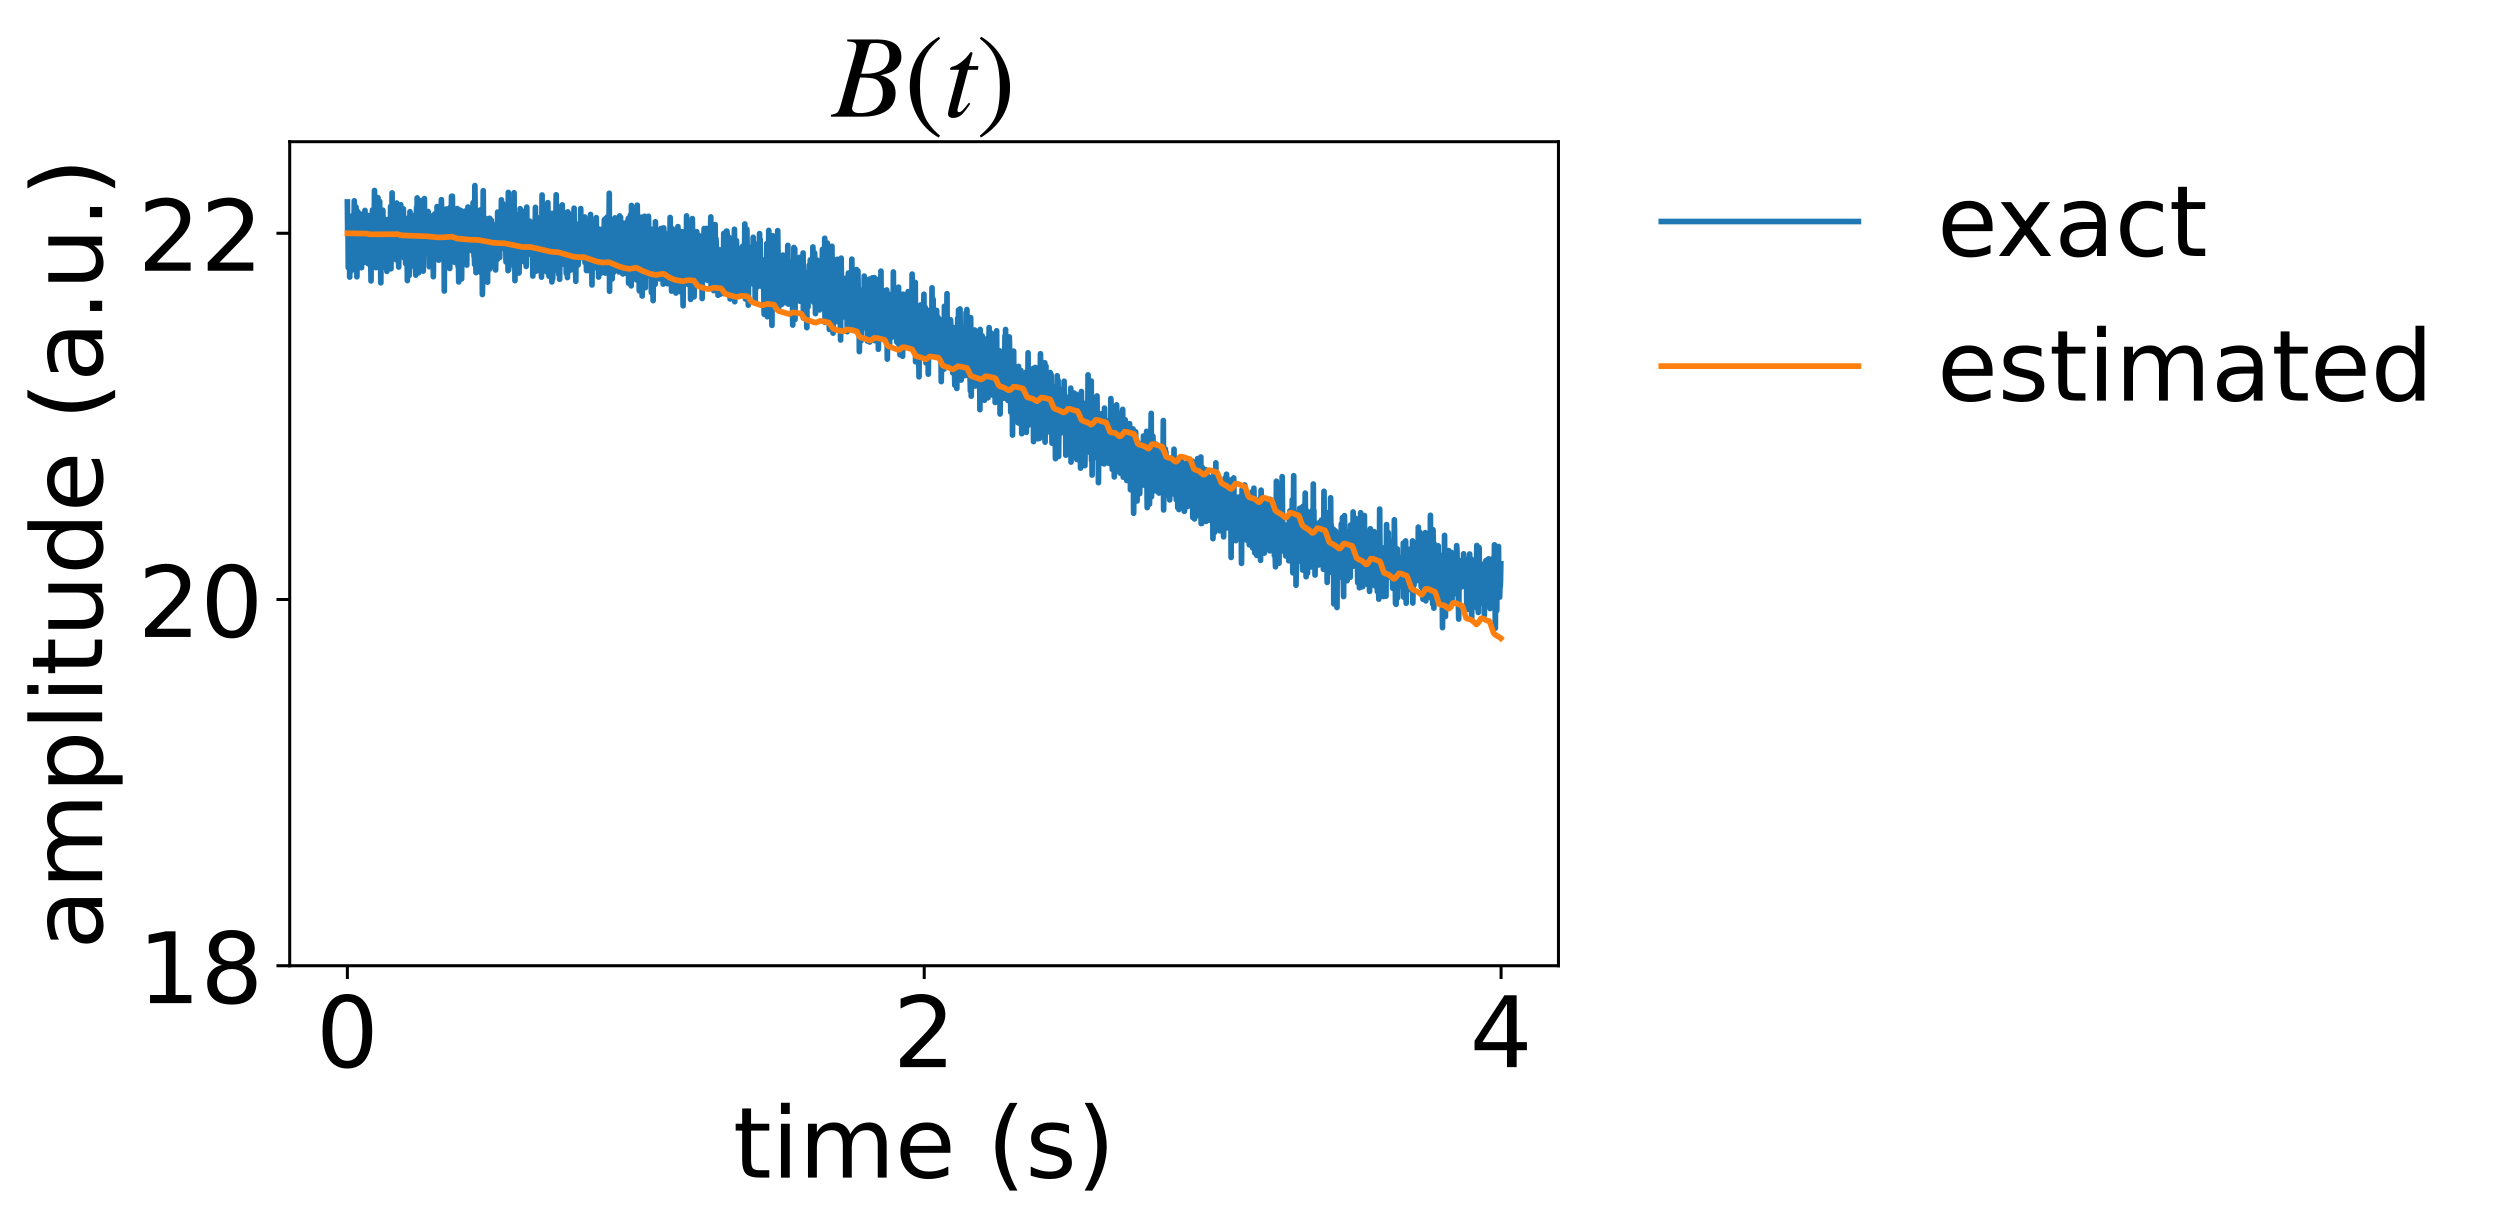 <?xml version="1.0" encoding="utf-8" standalone="no"?>
<!DOCTYPE svg PUBLIC "-//W3C//DTD SVG 1.1//EN"
  "http://www.w3.org/Graphics/SVG/1.1/DTD/svg11.dtd">
<!-- Created with matplotlib (https://matplotlib.org/) -->
<svg height="323.362pt" version="1.1" viewBox="0 0 659.702 323.362" width="659.702pt" xmlns="http://www.w3.org/2000/svg" xmlns:xlink="http://www.w3.org/1999/xlink">
 <defs>
  <style type="text/css">*{stroke-linecap:butt;stroke-linejoin:round;}</style>
 </defs>
 <g id="figure_1">
  <g id="patch_1">
   <path d="M 0 323.362 
L 659.702 323.362 
L 659.702 0 
L 0 0 
z
" style="fill:#ffffff;"/>
  </g>
  <g id="axes_1">
   <g id="patch_2">
    <path d="M 76.448 254.836 
L 411.248 254.836 
L 411.248 37.396 
L 76.448 37.396 
z
" style="fill:#ffffff;"/>
   </g>
   <g id="line2d_1">
    <path clip-path="url(#p8ab320ae25)" d="M 91.666 53.294 
L 91.742 60.894 
L 91.819 56.714 
L 91.895 70.606 
L 91.971 58.791 
L 92.047 62.062 
L 92.199 58.019 
L 92.275 73.115 
L 92.351 64.358 
L 92.427 65.453 
L 92.504 61.482 
L 92.58 71.595 
L 92.656 67.489 
L 92.732 57.38 
L 92.808 61.367 
L 92.884 67.481 
L 93.036 56.919 
L 93.112 71.116 
L 93.189 63.25 
L 93.265 63.34 
L 93.417 59.799 
L 93.493 53.003 
L 93.645 65.076 
L 93.721 56.16 
L 93.797 66.389 
L 93.95 54.649 
L 94.102 58.326 
L 94.178 73.029 
L 94.406 55.849 
L 94.558 60.992 
L 94.635 58.416 
L 94.711 65.395 
L 94.787 59.193 
L 94.863 61.8 
L 94.939 70.393 
L 95.091 58.846 
L 95.167 56.498 
L 95.243 59.717 
L 95.32 57.403 
L 95.396 70.639 
L 95.548 62.96 
L 95.624 63.866 
L 95.7 62.705 
L 95.776 65.066 
L 95.852 58.72 
L 95.928 67.068 
L 96.005 61.675 
L 96.081 61.928 
L 96.157 61.587 
L 96.233 66.864 
L 96.309 55.525 
L 96.461 69.241 
L 96.537 58.418 
L 96.613 62.308 
L 96.766 62.758 
L 96.842 60.385 
L 97.07 69.158 
L 97.146 60.836 
L 97.222 69.639 
L 97.298 56.894 
L 97.375 66.915 
L 97.451 66.413 
L 97.527 67.054 
L 97.603 68.897 
L 97.755 63.684 
L 97.907 74.132 
L 98.06 58.051 
L 98.136 68.605 
L 98.288 55.412 
L 98.364 68.721 
L 98.44 64.446 
L 98.516 65.92 
L 98.592 58.021 
L 98.668 60.091 
L 98.745 59.349 
L 98.821 50.273 
L 99.201 70.626 
L 99.277 62.584 
L 99.353 68.625 
L 99.43 59.326 
L 99.506 66.175 
L 99.582 65.168 
L 99.658 69.855 
L 99.734 52.158 
L 99.81 58.689 
L 99.886 65.788 
L 100.038 55.967 
L 100.115 66.845 
L 100.191 53.151 
L 100.267 67.353 
L 100.343 63.224 
L 100.495 74.636 
L 100.571 57.491 
L 100.647 61.959 
L 100.723 70.753 
L 100.799 70.304 
L 100.876 56.844 
L 100.952 63.107 
L 101.028 55.465 
L 101.18 62.706 
L 101.256 62.23 
L 101.332 65.07 
L 101.561 58.346 
L 101.637 63.184 
L 101.789 57.949 
L 101.941 68.746 
L 102.017 63.178 
L 102.093 71.615 
L 102.169 68.237 
L 102.246 58.879 
L 102.322 60.018 
L 102.55 65.988 
L 102.626 64.894 
L 102.702 57.754 
L 102.778 60.117 
L 102.854 69.047 
L 103.083 54.46 
L 103.159 70.921 
L 103.235 66.214 
L 103.311 57.727 
L 103.387 67.802 
L 103.463 50.908 
L 103.539 68.134 
L 103.616 62.298 
L 103.768 58.185 
L 103.844 58.988 
L 103.92 64.679 
L 103.996 58.035 
L 104.072 66.096 
L 104.148 65.036 
L 104.301 55.161 
L 104.453 66.761 
L 104.529 56.615 
L 104.605 68.574 
L 104.681 53.582 
L 104.757 67.221 
L 104.909 57.991 
L 104.986 58.678 
L 105.214 70.465 
L 105.29 66.251 
L 105.366 58.979 
L 105.442 59.277 
L 105.518 67.499 
L 105.747 54.029 
L 105.899 65.005 
L 106.051 67.325 
L 106.127 60.687 
L 106.203 65.904 
L 106.279 57.309 
L 106.356 65.535 
L 106.432 55.094 
L 106.66 68.071 
L 106.736 60.923 
L 106.812 62.296 
L 106.888 59.463 
L 107.041 69.545 
L 107.117 61.193 
L 107.193 61.85 
L 107.269 61.349 
L 107.345 57.67 
L 107.497 74.041 
L 107.573 60.239 
L 107.649 60.575 
L 107.726 64.844 
L 107.802 61.716 
L 107.954 72.722 
L 108.03 70.727 
L 108.182 55.869 
L 108.258 64.435 
L 108.334 58.621 
L 108.41 65.428 
L 108.487 62.826 
L 108.563 58.711 
L 108.791 66.747 
L 108.943 56.858 
L 109.019 70.162 
L 109.095 58.422 
L 109.172 61.206 
L 109.248 67.261 
L 109.324 62.669 
L 109.4 63.568 
L 109.476 67.164 
L 109.552 65.193 
L 109.704 72.6 
L 109.933 54.704 
L 110.009 67.969 
L 110.085 52.225 
L 110.161 55.228 
L 110.237 55.727 
L 110.313 66.403 
L 110.389 65.326 
L 110.465 71.977 
L 110.542 61.69 
L 110.618 64.517 
L 110.694 61.836 
L 110.77 66.652 
L 110.846 59.37 
L 110.922 60.966 
L 110.998 68.154 
L 111.227 52.928 
L 111.379 67.181 
L 111.531 62.792 
L 111.607 63.289 
L 111.683 71.543 
L 111.759 64.25 
L 111.835 66 
L 111.912 63.91 
L 111.988 52.405 
L 112.064 66.678 
L 112.14 55.71 
L 112.216 57.052 
L 112.368 62.65 
L 112.444 59.505 
L 112.597 65.312 
L 112.673 66.287 
L 112.749 61.352 
L 112.901 63.838 
L 112.977 55.82 
L 113.053 66.09 
L 113.129 59.134 
L 113.282 70.385 
L 113.358 69.584 
L 113.586 59.599 
L 113.662 63.866 
L 113.738 59.717 
L 113.89 63.973 
L 114.043 56.974 
L 114.119 57.807 
L 114.195 64.201 
L 114.271 59.978 
L 114.347 73.012 
L 114.499 60.983 
L 114.652 63.807 
L 114.728 56.43 
L 114.88 63.414 
L 114.956 63.906 
L 115.032 57.747 
L 115.184 66.78 
L 115.26 63.277 
L 115.336 54.502 
L 115.413 64.209 
L 115.489 59.783 
L 115.565 64.105 
L 115.641 64.1 
L 115.793 68.645 
L 116.021 55.159 
L 116.174 66.727 
L 116.25 59.18 
L 116.326 60.591 
L 116.478 52.693 
L 116.63 64.692 
L 116.706 63.566 
L 116.783 57.204 
L 116.859 65.255 
L 116.935 63.483 
L 117.087 57.636 
L 117.163 61.735 
L 117.239 76.791 
L 117.315 61.177 
L 117.391 64.327 
L 117.468 67.537 
L 117.62 57.413 
L 117.696 68.289 
L 117.772 55.149 
L 117.848 58.105 
L 117.924 58.323 
L 118 66.776 
L 118.076 64.056 
L 118.153 64.694 
L 118.229 62.845 
L 118.305 63.15 
L 118.381 64.385 
L 118.609 61.567 
L 118.685 70.844 
L 118.838 54.666 
L 118.914 57.688 
L 118.99 67.443 
L 119.142 51.814 
L 119.218 64.052 
L 119.294 59.399 
L 119.37 51.775 
L 119.599 68.186 
L 119.751 61.005 
L 119.903 59.089 
L 120.055 69.251 
L 120.131 57.76 
L 120.208 61.084 
L 120.284 68.613 
L 120.36 59.253 
L 120.436 60.251 
L 120.512 60.331 
L 120.588 64.314 
L 120.664 55.034 
L 120.893 70.394 
L 120.969 66.65 
L 121.045 74.395 
L 121.197 62.327 
L 121.273 68.788 
L 121.349 65.591 
L 121.425 55.453 
L 121.501 62.443 
L 121.578 55.545 
L 121.806 73.599 
L 121.958 57.66 
L 122.034 64.635 
L 122.11 64.483 
L 122.186 59.058 
L 122.339 66.772 
L 122.415 61.463 
L 122.491 65.927 
L 122.567 60.048 
L 122.643 67.45 
L 122.719 55.712 
L 122.795 59.837 
L 123.024 68.129 
L 123.1 67.356 
L 123.176 69.944 
L 123.252 56.549 
L 123.328 61.376 
L 123.48 54.632 
L 123.632 60.868 
L 123.709 65.03 
L 123.785 59.426 
L 124.013 65.545 
L 124.165 55.922 
L 124.317 65.179 
L 124.394 59.697 
L 124.47 66.143 
L 124.622 54.687 
L 124.698 65.101 
L 124.774 62.967 
L 124.85 53.474 
L 124.926 64.895 
L 125.002 62.413 
L 125.079 67.648 
L 125.155 66.497 
L 125.231 69.766 
L 125.307 48.972 
L 125.535 68.224 
L 125.611 71.936 
L 125.687 61.954 
L 125.764 63.826 
L 125.992 58.243 
L 126.068 63.341 
L 126.144 60.135 
L 126.296 67.261 
L 126.449 59.437 
L 126.525 60.226 
L 126.601 63.22 
L 126.677 61.605 
L 126.753 55.398 
L 126.829 71.878 
L 126.905 69.237 
L 127.057 59.794 
L 127.134 64.222 
L 127.21 58.821 
L 127.286 77.72 
L 127.362 74.452 
L 127.514 50.309 
L 127.666 74.035 
L 127.895 58.564 
L 128.047 64.36 
L 128.199 57.653 
L 128.275 65.911 
L 128.351 63.831 
L 128.427 63.894 
L 128.504 71.481 
L 128.58 69.318 
L 128.656 74.45 
L 128.732 62.843 
L 128.808 64.692 
L 128.884 64.895 
L 129.036 60.754 
L 129.112 66.517 
L 129.189 57.599 
L 129.265 70.967 
L 129.493 59.177 
L 129.569 65.679 
L 129.645 58.126 
L 129.721 64.424 
L 129.797 63.789 
L 129.873 64.021 
L 130.026 59.185 
L 130.178 70.122 
L 130.254 68.059 
L 130.33 62.523 
L 130.406 63.405 
L 130.482 62.647 
L 130.558 66.836 
L 130.635 59.49 
L 130.787 71.235 
L 130.939 60.704 
L 131.091 62.727 
L 131.167 62.262 
L 131.243 68.455 
L 131.32 55.966 
L 131.396 64.948 
L 131.472 56.286 
L 131.548 66.055 
L 131.624 58.71 
L 131.852 67.928 
L 131.928 57.569 
L 132.005 61.375 
L 132.081 63.839 
L 132.157 57.573 
L 132.233 62.982 
L 132.309 52.736 
L 132.461 65.019 
L 132.537 56.861 
L 132.613 63.134 
L 132.69 53.74 
L 132.842 63.822 
L 132.994 61.517 
L 133.07 55.964 
L 133.298 65.846 
L 133.375 59.669 
L 133.527 69.121 
L 133.679 65.727 
L 133.755 64.086 
L 133.831 58.399 
L 133.907 66.281 
L 133.983 57.711 
L 134.06 71.413 
L 134.136 50.773 
L 134.212 71.173 
L 134.288 62.554 
L 134.44 67.313 
L 134.592 58.418 
L 134.668 64.362 
L 134.745 57.69 
L 134.897 68.682 
L 135.125 61.33 
L 135.353 68.81 
L 135.43 58.402 
L 135.582 68.745 
L 135.658 50.866 
L 135.734 70.413 
L 135.81 61.137 
L 135.886 74.048 
L 135.962 62.106 
L 136.038 62.692 
L 136.115 64.825 
L 136.191 70.198 
L 136.267 67.762 
L 136.343 67.515 
L 136.419 69.295 
L 136.495 68.206 
L 136.571 56.695 
L 136.647 61.743 
L 136.723 57.207 
L 136.799 68.42 
L 136.876 65.73 
L 136.952 72.043 
L 137.028 69.406 
L 137.256 55.078 
L 137.408 64.955 
L 137.484 61.459 
L 137.561 63.553 
L 137.637 68.933 
L 137.713 66.72 
L 137.789 56.936 
L 137.865 57.4 
L 137.941 62.461 
L 138.093 55.774 
L 138.169 65.851 
L 138.246 62.83 
L 138.322 62.656 
L 138.398 67.724 
L 138.474 61.576 
L 138.55 69.264 
L 138.626 63.248 
L 138.702 65.046 
L 138.778 61.675 
L 138.854 70.301 
L 138.931 66.277 
L 139.007 54.664 
L 139.083 64.419 
L 139.159 63.443 
L 139.235 67.012 
L 139.387 61.95 
L 139.463 66.087 
L 139.539 64.999 
L 139.616 64.602 
L 139.768 58.344 
L 139.844 67.045 
L 139.92 59.921 
L 139.996 59.932 
L 140.072 62.593 
L 140.148 58.602 
L 140.224 63.355 
L 140.301 63.317 
L 140.453 65.153 
L 140.529 64.868 
L 140.605 72.847 
L 140.681 60.96 
L 140.757 65.422 
L 140.833 70.967 
L 140.909 59.185 
L 140.986 68.592 
L 141.062 59.73 
L 141.138 67.471 
L 141.29 54.721 
L 141.366 71.608 
L 141.442 65.138 
L 141.518 59.287 
L 141.594 62.563 
L 141.671 62.558 
L 141.747 59.5 
L 141.899 70.133 
L 141.975 67.387 
L 142.051 57.499 
L 142.203 71.369 
L 142.279 58.367 
L 142.356 66.436 
L 142.432 66.136 
L 142.508 70.706 
L 142.66 61.236 
L 142.888 73.137 
L 143.041 51.458 
L 143.117 62.055 
L 143.193 61.074 
L 143.421 65.154 
L 143.497 62.611 
L 143.649 70.037 
L 143.726 63.51 
L 143.802 63.578 
L 143.878 69.732 
L 144.106 60.613 
L 144.334 71.78 
L 144.563 53.48 
L 144.639 61.949 
L 144.715 59.646 
L 144.791 59.605 
L 144.867 72.88 
L 144.943 64.728 
L 145.019 64.951 
L 145.095 66.359 
L 145.248 56.286 
L 145.324 68.618 
L 145.4 64.91 
L 145.476 62.108 
L 145.628 74.399 
L 145.704 65.216 
L 145.857 73.553 
L 146.009 56.294 
L 146.161 62.197 
L 146.237 62.115 
L 146.313 64.593 
L 146.389 62.053 
L 146.542 67.862 
L 146.77 51.409 
L 146.922 71.242 
L 146.998 57.781 
L 147.074 64.778 
L 147.227 54.549 
L 147.303 70.918 
L 147.379 68.434 
L 147.455 72.42 
L 147.531 65.029 
L 147.607 67.791 
L 147.683 73.691 
L 147.835 58.129 
L 147.912 69.016 
L 147.988 58.316 
L 148.064 60.972 
L 148.216 69.462 
L 148.292 66.623 
L 148.368 54.077 
L 148.444 66.247 
L 148.52 61.62 
L 148.673 69.691 
L 148.825 56.425 
L 148.901 59.253 
L 148.977 56.63 
L 149.129 64.428 
L 149.205 61.872 
L 149.434 72.14 
L 149.51 59.523 
L 149.586 64.21 
L 149.738 73.247 
L 149.814 55.906 
L 149.89 59.275 
L 149.967 62.625 
L 150.043 71.572 
L 150.119 65.769 
L 150.195 69.482 
L 150.347 65.554 
L 150.499 71.252 
L 150.575 60.954 
L 150.652 63.324 
L 150.956 56.516 
L 151.26 70.808 
L 151.336 61.729 
L 151.413 65.999 
L 151.489 54.941 
L 151.565 67.037 
L 151.641 63.252 
L 151.717 63.236 
L 151.793 71.736 
L 151.869 68.32 
L 151.945 74.228 
L 152.021 63.308 
L 152.098 63.739 
L 152.174 61.053 
L 152.326 69.778 
L 152.478 62.674 
L 152.554 69.91 
L 152.706 62.32 
L 152.783 60.731 
L 152.859 66.428 
L 152.935 64.286 
L 153.011 58.777 
L 153.087 68.102 
L 153.163 64.91 
L 153.239 55.038 
L 153.315 63.269 
L 153.391 60.186 
L 153.468 63.298 
L 153.544 59.891 
L 153.772 65.936 
L 153.848 65.885 
L 153.924 61.609 
L 154.076 64.881 
L 154.229 63.486 
L 154.305 57.265 
L 154.381 69.302 
L 154.457 59.62 
L 154.533 66.897 
L 154.609 66.463 
L 154.685 65.567 
L 154.761 71.402 
L 154.914 65.526 
L 154.99 67.76 
L 155.066 58.615 
L 155.142 68.871 
L 155.218 65.703 
L 155.294 67.82 
L 155.37 58.862 
L 155.446 71.403 
L 155.675 58.132 
L 155.751 64.086 
L 155.827 56.596 
L 155.903 69.552 
L 155.979 67.626 
L 156.055 67.572 
L 156.131 63.73 
L 156.208 75.195 
L 156.36 59.044 
L 156.436 66.393 
L 156.512 58.927 
L 156.588 62.241 
L 156.664 69.74 
L 156.74 68.366 
L 156.816 67.485 
L 156.969 60.502 
L 157.045 61.806 
L 157.121 68.057 
L 157.197 64.522 
L 157.273 68.037 
L 157.349 57.435 
L 157.425 66.945 
L 157.501 65.42 
L 157.578 66.47 
L 157.654 70.904 
L 157.806 61.15 
L 157.958 73.113 
L 158.034 66.15 
L 158.11 68.584 
L 158.263 60.498 
L 158.339 68.553 
L 158.415 65.928 
L 158.491 64.96 
L 158.567 72.089 
L 158.643 63.493 
L 158.719 66.626 
L 158.871 71.722 
L 159.024 61.268 
L 159.1 62.868 
L 159.176 70.94 
L 159.48 57.991 
L 159.556 64.24 
L 159.632 60.09 
L 159.709 72.059 
L 159.861 57.617 
L 159.937 65.519 
L 160.013 58.678 
L 160.089 58.783 
L 160.165 62.319 
L 160.241 57.252 
L 160.317 66.758 
L 160.394 66.469 
L 160.47 58.003 
L 160.622 71.391 
L 160.774 51 
L 160.85 76.853 
L 160.926 59.025 
L 161.002 67.879 
L 161.155 61.449 
L 161.307 72.98 
L 161.459 65.939 
L 161.535 73.604 
L 161.611 62.31 
L 161.687 62.627 
L 161.84 64.418 
L 161.916 71.884 
L 162.144 61.797 
L 162.22 64.909 
L 162.296 57.494 
L 162.449 65.301 
L 162.525 63.387 
L 162.601 57.778 
L 162.677 71.033 
L 162.753 67.336 
L 162.829 67.293 
L 162.981 70.241 
L 163.057 62.738 
L 163.134 67.842 
L 163.21 62.69 
L 163.362 71.756 
L 163.514 56.984 
L 163.59 64.596 
L 163.666 63.162 
L 163.742 57.306 
L 163.819 63.248 
L 163.895 60.084 
L 163.971 62.276 
L 164.047 59.351 
L 164.199 64.301 
L 164.275 62.813 
L 164.351 72.283 
L 164.427 69.99 
L 164.58 58.921 
L 164.732 70.402 
L 164.808 59.998 
L 164.96 71.481 
L 165.112 61.53 
L 165.189 61.618 
L 165.417 72.191 
L 165.493 58.541 
L 165.569 64.864 
L 165.645 58.331 
L 165.721 67.16 
L 165.797 57.647 
L 165.873 74.724 
L 165.95 65.144 
L 166.026 69.871 
L 166.102 68.876 
L 166.178 72.374 
L 166.254 69.08 
L 166.33 56.752 
L 166.406 68.707 
L 166.482 60.762 
L 166.558 75.433 
L 166.635 54.214 
L 166.711 66.102 
L 166.787 61.619 
L 166.863 60.045 
L 166.939 68.814 
L 167.015 63.999 
L 167.243 73.507 
L 167.472 61.614 
L 167.548 65.004 
L 167.624 64.119 
L 167.7 64.634 
L 167.852 73.574 
L 167.928 68.873 
L 168.005 73.894 
L 168.157 54.144 
L 168.309 67.559 
L 168.385 66.129 
L 168.461 60.642 
L 168.69 76.73 
L 168.918 63.197 
L 168.994 69.99 
L 169.222 57.323 
L 169.375 76.083 
L 169.451 78.113 
L 169.603 60.791 
L 169.679 65.467 
L 169.755 63.19 
L 169.983 73.703 
L 170.06 57.071 
L 170.136 64.086 
L 170.288 75.924 
L 170.364 63.869 
L 170.44 66.983 
L 170.516 67.832 
L 170.592 59.545 
L 170.745 70.598 
L 170.821 63.001 
L 170.897 63.583 
L 170.973 72.755 
L 171.125 57.064 
L 171.277 69.494 
L 171.353 70.081 
L 171.506 62.293 
L 171.582 71.966 
L 171.734 60.452 
L 171.81 65.201 
L 171.886 77.195 
L 171.962 62.815 
L 172.038 74.506 
L 172.191 61.772 
L 172.267 62.052 
L 172.343 79.33 
L 172.495 63.124 
L 172.647 74.1 
L 172.799 66.777 
L 172.876 75.034 
L 172.952 58.529 
L 173.028 62.861 
L 173.18 70.354 
L 173.256 68.323 
L 173.408 71.62 
L 173.561 61.519 
L 173.713 68.862 
L 173.865 63.113 
L 174.017 73.584 
L 174.093 62.352 
L 174.169 73.51 
L 174.246 64.356 
L 174.322 67.415 
L 174.398 71.293 
L 174.474 60.269 
L 174.55 62.162 
L 174.702 64.876 
L 174.778 64.715 
L 174.854 71.776 
L 174.931 69.749 
L 175.007 74.973 
L 175.159 60.14 
L 175.235 68.929 
L 175.311 65.938 
L 175.387 69.67 
L 175.463 69.383 
L 175.539 68.76 
L 175.616 74.197 
L 175.692 61.636 
L 175.768 67.172 
L 175.844 62.464 
L 176.148 74.869 
L 176.224 63.401 
L 176.301 66.559 
L 176.453 74.523 
L 176.529 70.04 
L 176.605 72.615 
L 176.681 66.622 
L 176.757 72.374 
L 176.833 57.381 
L 176.909 62.547 
L 177.062 74.511 
L 177.138 67.88 
L 177.214 76.82 
L 177.29 62.237 
L 177.366 63.55 
L 177.442 60.385 
L 177.518 70.085 
L 177.671 60.73 
L 177.823 70.985 
L 177.899 60.936 
L 177.975 66.759 
L 178.051 65.418 
L 178.203 73.528 
L 178.279 62.169 
L 178.356 77.323 
L 178.432 62.706 
L 178.508 68.889 
L 178.584 68.458 
L 178.66 70.135 
L 178.888 59.809 
L 179.041 68.498 
L 179.117 69.34 
L 179.193 67.139 
L 179.269 69.822 
L 179.421 61.054 
L 179.497 76.976 
L 179.573 73.927 
L 179.649 72.633 
L 179.726 64.525 
L 179.802 72.044 
L 179.954 61.13 
L 180.03 64.043 
L 180.258 80.695 
L 180.334 65.447 
L 180.41 73.891 
L 180.563 66.735 
L 180.639 74.191 
L 180.715 63.315 
L 180.791 72.891 
L 180.867 70.768 
L 180.943 73.622 
L 181.019 67.684 
L 181.095 71.144 
L 181.172 56.976 
L 181.248 71.067 
L 181.324 67.068 
L 181.4 69.335 
L 181.476 63.708 
L 181.628 75.08 
L 181.78 65.915 
L 181.857 74.234 
L 181.933 73.104 
L 182.085 66.847 
L 182.161 69.826 
L 182.237 78.997 
L 182.389 62.653 
L 182.465 65.094 
L 182.542 65.004 
L 182.618 68.446 
L 182.694 57.688 
L 182.846 69.33 
L 182.922 70.507 
L 182.998 70.164 
L 183.074 64.47 
L 183.15 78.332 
L 183.227 74.002 
L 183.303 61.519 
L 183.455 73.761 
L 183.531 69.133 
L 183.607 71.953 
L 183.683 66.935 
L 183.759 74.143 
L 183.835 61.132 
L 183.912 74.723 
L 183.988 68.806 
L 184.14 67.236 
L 184.216 68.732 
L 184.292 68.48 
L 184.368 68.803 
L 184.444 62.168 
L 184.52 69.096 
L 184.597 63.847 
L 184.673 72.054 
L 184.749 68.541 
L 184.825 69.171 
L 184.901 63.721 
L 185.053 71.923 
L 185.205 68.71 
L 185.282 78.779 
L 185.434 63.282 
L 185.51 69.89 
L 185.586 69.84 
L 185.814 60.308 
L 185.967 70.866 
L 186.195 64.132 
L 186.271 73.154 
L 186.423 60.28 
L 186.499 69.671 
L 186.575 68.791 
L 186.728 74.004 
L 186.88 65.092 
L 186.956 70.357 
L 187.032 63.585 
L 187.108 64.555 
L 187.184 70.724 
L 187.26 65.441 
L 187.336 69.607 
L 187.413 68.547 
L 187.565 57.24 
L 187.641 75.784 
L 187.717 70.647 
L 187.793 63.458 
L 187.945 71.167 
L 188.021 61.048 
L 188.098 69.414 
L 188.174 65.33 
L 188.326 76.694 
L 188.478 65.886 
L 188.554 68.272 
L 188.63 73.074 
L 188.706 59.26 
L 188.859 74.071 
L 188.935 62.996 
L 189.011 64.86 
L 189.087 72.009 
L 189.239 65.512 
L 189.391 68.733 
L 189.468 77.919 
L 189.62 69.66 
L 189.696 72.237 
L 189.772 71.154 
L 189.848 66.058 
L 190 77.672 
L 190.153 72.094 
L 190.229 70.302 
L 190.305 75.463 
L 190.381 71.05 
L 190.457 73.801 
L 190.533 65.812 
L 190.609 70.529 
L 190.685 66.962 
L 190.761 68.286 
L 190.838 75.845 
L 190.99 61.599 
L 191.066 77.466 
L 191.142 65.117 
L 191.218 69.236 
L 191.294 77.027 
L 191.446 64.908 
L 191.523 70.067 
L 191.599 68.303 
L 191.675 60.997 
L 191.751 72.743 
L 191.827 61 
L 191.903 61.915 
L 191.979 76.267 
L 192.208 63.659 
L 192.284 64.275 
L 192.36 62.642 
L 192.436 77.779 
L 192.512 63.315 
L 192.588 67.241 
L 192.664 78.885 
L 192.74 63.671 
L 192.816 75.381 
L 192.893 66.312 
L 192.969 72.894 
L 193.045 71.073 
L 193.121 67.95 
L 193.273 77.142 
L 193.349 68.663 
L 193.425 75.725 
L 193.501 67.541 
L 193.578 76.238 
L 193.806 60.504 
L 193.882 79.613 
L 193.958 68.739 
L 194.034 76.372 
L 194.11 67.985 
L 194.186 70.856 
L 194.339 63.503 
L 194.415 71.992 
L 194.491 70.442 
L 194.567 66.025 
L 194.643 72.967 
L 194.795 66.389 
L 194.947 77.843 
L 195.1 66.271 
L 195.176 77.795 
L 195.252 68.167 
L 195.328 72.321 
L 195.404 71.401 
L 195.48 65.604 
L 195.632 74.753 
L 195.709 70.697 
L 195.785 71.783 
L 195.861 72.029 
L 195.937 64.989 
L 196.089 74.553 
L 196.241 67.666 
L 196.394 76.738 
L 196.546 59.106 
L 196.698 78.886 
L 196.774 75.469 
L 196.926 68.286 
L 197.002 74.283 
L 197.079 60.481 
L 197.231 69.365 
L 197.307 64.916 
L 197.459 80.521 
L 197.535 72.945 
L 197.611 74.147 
L 197.84 67.763 
L 197.916 74.865 
L 197.992 74.841 
L 198.144 68.397 
L 198.22 68.533 
L 198.296 68.312 
L 198.372 65.869 
L 198.449 72.992 
L 198.525 65.853 
L 198.677 70.537 
L 198.753 62.613 
L 198.905 75.056 
L 198.981 64.291 
L 199.057 71.605 
L 199.134 66.065 
L 199.21 69.498 
L 199.286 79.909 
L 199.438 68.459 
L 199.514 71.845 
L 199.742 64.438 
L 199.895 75.666 
L 200.047 75.07 
L 200.351 70.621 
L 200.427 61.641 
L 200.504 70.533 
L 200.58 63.133 
L 200.656 71.831 
L 200.732 68.073 
L 200.808 73.52 
L 200.884 71.645 
L 200.96 75.302 
L 201.036 68.51 
L 201.112 75.64 
L 201.189 73.331 
L 201.417 69.413 
L 201.645 82.926 
L 201.797 75.216 
L 201.873 75.41 
L 201.95 76.147 
L 202.026 69.873 
L 202.254 75.955 
L 202.33 64.289 
L 202.482 83.573 
L 202.558 75.987 
L 202.635 78.669 
L 202.711 79.04 
L 202.863 60.799 
L 202.939 78.168 
L 203.015 74.37 
L 203.091 76.159 
L 203.167 82.843 
L 203.243 66.873 
L 203.32 77.015 
L 203.472 66.085 
L 203.7 85.85 
L 203.852 62.201 
L 203.928 74.756 
L 204.005 70.35 
L 204.157 75.568 
L 204.233 65.231 
L 204.385 72.63 
L 204.461 72.094 
L 204.537 72.137 
L 204.613 80.547 
L 204.766 64.489 
L 204.842 68.972 
L 204.918 75.551 
L 205.07 66.784 
L 205.146 71.287 
L 205.222 60.854 
L 205.451 78.2 
L 205.527 81.07 
L 205.603 68.04 
L 205.755 76.751 
L 205.831 70.35 
L 205.907 76.062 
L 205.983 69.707 
L 206.06 71.972 
L 206.136 76.178 
L 206.212 71.933 
L 206.288 80.332 
L 206.364 71.094 
L 206.44 75.72 
L 206.516 73.438 
L 206.592 67.317 
L 206.745 76.484 
L 206.821 68.576 
L 206.897 73.583 
L 206.973 67.569 
L 207.049 77.008 
L 207.125 74.864 
L 207.277 79.854 
L 207.353 72.698 
L 207.506 77.113 
L 207.582 72.892 
L 207.658 78.691 
L 207.886 64.752 
L 208.038 80.245 
L 208.191 72.972 
L 208.267 77.983 
L 208.343 76.442 
L 208.419 79.949 
L 208.495 77.899 
L 208.647 69.563 
L 208.723 71.951 
L 208.799 69.238 
L 208.876 74.298 
L 208.952 70.818 
L 209.028 72 
L 209.104 74.08 
L 209.18 85.78 
L 209.332 69.585 
L 209.408 77.956 
L 209.484 65.303 
L 209.561 70.114 
L 209.713 65.63 
L 209.789 84.324 
L 209.865 69.569 
L 209.941 73.019 
L 210.017 68.525 
L 210.093 69.533 
L 210.246 79.062 
L 210.322 79.132 
L 210.398 73.532 
L 210.55 79.006 
L 210.626 77.377 
L 210.702 72.861 
L 210.778 78.334 
L 210.854 69.417 
L 210.931 78.283 
L 211.007 67.921 
L 211.083 79.486 
L 211.159 75.544 
L 211.235 74.1 
L 211.311 79.275 
L 211.387 78.191 
L 211.463 73.471 
L 211.616 77.45 
L 211.692 76.746 
L 211.768 73.871 
L 211.844 78.834 
L 211.92 66.763 
L 211.996 83.925 
L 212.072 74.657 
L 212.148 75.588 
L 212.224 76.613 
L 212.301 81.687 
L 212.377 71.943 
L 212.453 83.038 
L 212.529 72.462 
L 212.605 75.504 
L 212.757 81.231 
L 212.833 78.563 
L 212.909 86.462 
L 212.986 72.141 
L 213.062 74.48 
L 213.138 72.694 
L 213.214 80.998 
L 213.29 78.099 
L 213.366 72.365 
L 213.442 74.134 
L 213.518 69.97 
L 213.671 73.705 
L 213.747 74.687 
L 213.823 68.589 
L 213.975 78.546 
L 214.051 75.39 
L 214.127 75.658 
L 214.203 76.678 
L 214.279 71.276 
L 214.356 73.678 
L 214.432 78.01 
L 214.508 65.171 
L 214.584 78.372 
L 214.66 72.799 
L 214.736 79.786 
L 214.812 78.306 
L 214.888 77.415 
L 214.964 66.758 
L 215.193 82.767 
L 215.269 74.738 
L 215.345 80.841 
L 215.421 79.155 
L 215.497 73.766 
L 215.573 78.213 
L 215.649 68.648 
L 215.726 69.742 
L 215.878 75.685 
L 215.954 76.934 
L 216.106 73.837 
L 216.258 81.784 
L 216.334 74.942 
L 216.41 75.353 
L 216.487 79.49 
L 216.563 76.52 
L 216.639 80.229 
L 216.715 73.395 
L 216.791 75.573 
L 216.867 75.464 
L 216.943 72.881 
L 217.019 65.818 
L 217.095 76.242 
L 217.172 73.614 
L 217.248 71.235 
L 217.324 76.96 
L 217.476 70.497 
L 217.552 76.525 
L 217.628 62.879 
L 217.704 85.078 
L 217.78 80.395 
L 217.857 82.315 
L 217.933 71.16 
L 218.009 75.392 
L 218.085 80.381 
L 218.161 72.929 
L 218.237 78.223 
L 218.313 64.132 
L 218.389 79.302 
L 218.465 71.629 
L 218.542 81.783 
L 218.618 74.339 
L 218.846 86.927 
L 218.998 72.329 
L 219.15 83.968 
L 219.227 70.335 
L 219.303 75.125 
L 219.379 73.424 
L 219.455 75.07 
L 219.531 64.998 
L 219.683 81.178 
L 219.759 72.118 
L 219.835 87.909 
L 219.912 75.995 
L 219.988 79.245 
L 220.064 71.242 
L 220.216 81.144 
L 220.292 76.849 
L 220.368 83.869 
L 220.444 68.648 
L 220.52 78.712 
L 220.597 74.299 
L 220.673 80.695 
L 220.749 75.557 
L 220.825 78.113 
L 220.901 68.426 
L 220.977 84.874 
L 221.053 79.787 
L 221.129 80.276 
L 221.205 83.792 
L 221.358 73.773 
L 221.434 81.442 
L 221.51 78.013 
L 221.662 75.35 
L 221.814 89.718 
L 221.967 68.117 
L 222.119 83.255 
L 222.195 77.214 
L 222.271 78.192 
L 222.347 81.574 
L 222.575 76.537 
L 222.652 76.23 
L 222.728 83.625 
L 222.804 75.059 
L 222.956 81.561 
L 223.032 73.454 
L 223.184 80.299 
L 223.26 79.859 
L 223.336 76.061 
L 223.413 77.76 
L 223.489 75.402 
L 223.565 87.525 
L 223.641 73.267 
L 223.717 79.164 
L 223.869 72.062 
L 223.945 72.223 
L 224.021 85.505 
L 224.098 73.994 
L 224.174 77.648 
L 224.25 73.972 
L 224.326 86.612 
L 224.402 83.8 
L 224.478 77.801 
L 224.554 83.417 
L 224.63 80.968 
L 224.783 68.381 
L 224.859 80.102 
L 224.935 74.612 
L 225.011 78.421 
L 225.087 74.73 
L 225.163 76.73 
L 225.239 85.316 
L 225.315 73.128 
L 225.468 85.703 
L 225.544 73.657 
L 225.62 81.102 
L 225.696 75.436 
L 225.772 76.908 
L 225.924 87.328 
L 226 71.13 
L 226.076 76.3 
L 226.153 72.6 
L 226.229 80.579 
L 226.381 71.494 
L 226.533 81.126 
L 226.609 79.409 
L 226.685 80.069 
L 226.761 92.771 
L 226.99 78.588 
L 227.066 78.796 
L 227.142 81.523 
L 227.218 89.921 
L 227.37 79.124 
L 227.446 84.572 
L 227.523 78.513 
L 227.599 79.008 
L 227.675 82.89 
L 227.827 76.293 
L 227.903 78.952 
L 227.979 84.899 
L 228.055 72.856 
L 228.131 74.846 
L 228.208 84.436 
L 228.284 83.99 
L 228.36 83.611 
L 228.512 77.335 
L 228.588 77.796 
L 228.664 77.231 
L 228.74 86.912 
L 228.816 83.445 
L 228.893 90.001 
L 229.045 75.919 
L 229.121 75.565 
L 229.197 82.822 
L 229.425 73.653 
L 229.501 90.253 
L 229.578 77.456 
L 229.654 82.709 
L 229.73 82.802 
L 229.806 78.091 
L 229.882 79.085 
L 229.958 85.305 
L 230.186 73.319 
L 230.415 88.551 
L 230.491 83.616 
L 230.567 86.149 
L 230.719 73.264 
L 230.795 89.883 
L 230.871 83.071 
L 230.947 81.829 
L 231.024 84.085 
L 231.1 74.97 
L 231.176 76.289 
L 231.252 76.845 
L 231.328 83.237 
L 231.404 82.31 
L 231.48 79.302 
L 231.556 81.174 
L 231.632 85.853 
L 231.709 78.325 
L 231.785 92.159 
L 231.937 73.66 
L 232.013 80.322 
L 232.089 77.855 
L 232.241 87.168 
L 232.317 75.667 
L 232.394 86.471 
L 232.47 71.551 
L 232.546 83.993 
L 232.622 82.011 
L 232.698 82.319 
L 232.774 80.401 
L 232.85 85.207 
L 232.926 84.035 
L 233.002 76.623 
L 233.079 89.431 
L 233.155 85.844 
L 233.231 86.863 
L 233.383 82.32 
L 233.459 83.681 
L 233.611 78.138 
L 233.687 78.923 
L 233.916 87.082 
L 233.992 76.522 
L 234.144 94.765 
L 234.372 78.303 
L 234.525 86.419 
L 234.601 85.62 
L 234.677 91.697 
L 234.753 90.316 
L 234.829 80.707 
L 234.905 87.178 
L 234.981 77.701 
L 235.057 88.428 
L 235.134 83.107 
L 235.21 85.07 
L 235.286 89.027 
L 235.362 82.825 
L 235.438 86.682 
L 235.59 81.511 
L 235.666 87.942 
L 235.742 71.773 
L 235.819 86.554 
L 235.895 79.949 
L 235.971 84.161 
L 236.047 83.384 
L 236.123 83.015 
L 236.199 87.346 
L 236.351 83.844 
L 236.427 83.185 
L 236.504 85.875 
L 236.58 84.221 
L 236.656 90.291 
L 236.732 85.532 
L 236.808 87.041 
L 236.96 82.425 
L 237.036 84.213 
L 237.112 75.785 
L 237.189 90.869 
L 237.265 78.634 
L 237.341 82.035 
L 237.417 84.441 
L 237.493 93.619 
L 237.569 82.323 
L 237.645 86.35 
L 237.721 83.468 
L 237.797 91.452 
L 238.026 78.076 
L 238.178 94.014 
L 238.33 77.642 
L 238.482 88.543 
L 238.558 83.416 
L 238.635 91.814 
L 238.711 84.339 
L 238.787 85.829 
L 238.863 86.361 
L 238.939 86.155 
L 239.015 88.447 
L 239.091 87.717 
L 239.167 88.848 
L 239.243 84.009 
L 239.32 84.994 
L 239.396 87.715 
L 239.624 76.958 
L 239.852 90.658 
L 239.928 84.385 
L 240.005 91.39 
L 240.081 82.505 
L 240.157 87.242 
L 240.233 79.879 
L 240.309 91.054 
L 240.385 86.085 
L 240.461 84.876 
L 240.537 88.936 
L 240.69 72.327 
L 240.918 91.359 
L 241.07 86.953 
L 241.146 88.426 
L 241.222 92.684 
L 241.298 83.784 
L 241.375 88.679 
L 241.451 84.883 
L 241.527 74.532 
L 241.603 95.476 
L 241.679 86.788 
L 241.755 86.22 
L 241.907 86.886 
L 241.983 85.477 
L 242.06 92.149 
L 242.136 86.732 
L 242.288 92.019 
L 242.364 88.466 
L 242.516 99.426 
L 242.592 85.948 
L 242.668 89.282 
L 242.897 80.486 
L 243.125 87.222 
L 243.201 80.708 
L 243.277 91.261 
L 243.353 89.252 
L 243.43 93.749 
L 243.506 85.653 
L 243.582 89.994 
L 243.81 77.639 
L 243.886 91.989 
L 243.962 87.03 
L 244.038 88.286 
L 244.115 81.062 
L 244.343 95.77 
L 244.495 81.713 
L 244.571 88.582 
L 244.647 84.085 
L 244.799 91.592 
L 244.876 82.121 
L 244.952 98.738 
L 245.104 87.346 
L 245.18 92.879 
L 245.332 83.732 
L 245.484 89.902 
L 245.561 90.34 
L 245.637 91.638 
L 245.713 89.03 
L 245.789 90.519 
L 245.865 89.564 
L 245.941 75.965 
L 246.017 92.572 
L 246.093 87.553 
L 246.169 88.048 
L 246.246 79.003 
L 246.322 93.533 
L 246.398 89.012 
L 246.474 92.289 
L 246.626 84.056 
L 246.702 92.586 
L 246.778 90.113 
L 246.854 84.984 
L 247.083 92.996 
L 247.159 81.909 
L 247.235 91.326 
L 247.311 90.652 
L 247.387 90.774 
L 247.539 83.776 
L 247.616 90.341 
L 247.692 89.458 
L 247.768 87.082 
L 247.844 88.623 
L 247.996 84.337 
L 248.072 92.772 
L 248.148 90.82 
L 248.224 90.019 
L 248.301 92.181 
L 248.377 100.701 
L 248.605 88.807 
L 248.681 87.894 
L 248.833 88.752 
L 248.986 97.242 
L 249.062 86.339 
L 249.138 97.39 
L 249.214 80.819 
L 249.366 89.816 
L 249.442 88.531 
L 249.518 92.684 
L 249.594 87.004 
L 249.747 94.623 
L 249.899 77.495 
L 249.975 96.088 
L 250.051 91.837 
L 250.127 84.343 
L 250.203 93.196 
L 250.279 84.292 
L 250.356 85.658 
L 250.508 91.82 
L 250.584 86.479 
L 250.66 94.82 
L 250.812 84.373 
L 250.964 86.39 
L 251.041 95.995 
L 251.117 88.034 
L 251.193 91.687 
L 251.269 96.502 
L 251.345 92.111 
L 251.421 98.402 
L 251.649 88.999 
L 251.726 86.492 
L 251.802 98.453 
L 251.878 98.139 
L 251.954 101.653 
L 252.03 87.755 
L 252.106 95.168 
L 252.182 94.606 
L 252.41 88.709 
L 252.487 102.495 
L 252.563 93.052 
L 252.639 98.096 
L 252.715 84.007 
L 252.791 89.657 
L 252.867 90.565 
L 252.943 81.812 
L 253.172 99.494 
L 253.324 81.527 
L 253.552 97.358 
L 253.628 100.291 
L 253.78 88.61 
L 253.933 96.776 
L 254.009 91.729 
L 254.085 96.259 
L 254.161 87.084 
L 254.313 97.333 
L 254.389 95.746 
L 254.465 91.283 
L 254.542 99.141 
L 254.618 90.014 
L 254.694 94.591 
L 254.77 92.927 
L 254.846 93.993 
L 254.922 82.468 
L 254.998 94.27 
L 255.074 89.41 
L 255.15 81.682 
L 255.227 91.522 
L 255.303 84.695 
L 255.379 93.194 
L 255.455 89.858 
L 255.607 99.168 
L 255.683 98.518 
L 255.835 92.542 
L 256.064 103.12 
L 256.14 83.819 
L 256.292 104.548 
L 256.368 94.269 
L 256.444 95.038 
L 256.52 100.966 
L 256.597 88.753 
L 256.673 96.608 
L 256.749 94.242 
L 256.825 95.859 
L 256.901 94.304 
L 256.977 89.655 
L 257.053 91.689 
L 257.129 96.842 
L 257.205 87.09 
L 257.282 87.304 
L 257.358 101.86 
L 257.434 100.219 
L 257.51 97.83 
L 257.586 87.551 
L 257.738 97.771 
L 257.814 95.216 
L 257.89 96.178 
L 257.967 95.893 
L 258.043 100.351 
L 258.119 99.059 
L 258.195 96.562 
L 258.271 88.639 
L 258.347 89.129 
L 258.499 93.691 
L 258.575 108.111 
L 258.652 86.932 
L 258.728 90.177 
L 258.88 98.8 
L 258.956 94.812 
L 259.032 95.539 
L 259.108 99.147 
L 259.184 88.625 
L 259.26 99.053 
L 259.336 94.725 
L 259.413 101.796 
L 259.565 90.836 
L 259.793 105.612 
L 260.021 92.788 
L 260.098 89.988 
L 260.174 102.309 
L 260.25 92.592 
L 260.326 101.191 
L 260.402 91.001 
L 260.478 98.71 
L 260.63 89.205 
L 260.706 104.966 
L 260.859 89.201 
L 260.935 93.103 
L 261.011 86.447 
L 261.087 99.356 
L 261.163 91.759 
L 261.239 93.576 
L 261.391 102.029 
L 261.544 87.883 
L 261.62 91.233 
L 261.848 104.209 
L 261.924 98.414 
L 262 101.89 
L 262.076 99.263 
L 262.229 91.713 
L 262.305 92.425 
L 262.457 100.329 
L 262.533 95.693 
L 262.609 106.203 
L 262.685 92.57 
L 262.761 103.263 
L 262.838 91.549 
L 262.914 101.103 
L 262.99 87.296 
L 263.066 99.407 
L 263.142 98.737 
L 263.218 94.539 
L 263.294 104.753 
L 263.37 97.258 
L 263.446 103.217 
L 263.523 95.135 
L 263.599 96.036 
L 263.675 97.413 
L 263.751 92.569 
L 263.903 109.239 
L 263.979 102.319 
L 264.055 103.362 
L 264.131 95.565 
L 264.36 102.839 
L 264.588 94.748 
L 264.74 101.278 
L 264.816 98.994 
L 264.893 105.082 
L 264.969 101.488 
L 265.045 92.418 
L 265.121 94.187 
L 265.197 88.607 
L 265.273 103.002 
L 265.349 86.941 
L 265.501 102.754 
L 265.654 97.316 
L 265.806 100.158 
L 265.882 89.866 
L 265.958 105.664 
L 266.034 105.22 
L 266.11 98.939 
L 266.186 100.484 
L 266.263 99.814 
L 266.339 88.907 
L 266.415 92.075 
L 266.567 103.946 
L 266.643 99.059 
L 266.719 108.755 
L 266.795 104.487 
L 266.871 96.809 
L 266.947 105.018 
L 267.024 103.492 
L 267.1 99.488 
L 267.176 114.811 
L 267.328 99.196 
L 267.404 98.014 
L 267.48 92.673 
L 267.556 103.345 
L 267.632 101.892 
L 267.709 104.741 
L 267.785 103.991 
L 267.937 104.56 
L 268.013 110.606 
L 268.165 97.378 
L 268.241 102.915 
L 268.317 103.696 
L 268.394 103.466 
L 268.47 99.895 
L 268.546 107.871 
L 268.622 97.105 
L 268.698 111.6 
L 268.774 96.681 
L 268.85 99.584 
L 268.926 111.642 
L 269.079 99.854 
L 269.155 107.604 
L 269.231 102.197 
L 269.307 109.256 
L 269.383 97.781 
L 269.459 98.62 
L 269.535 102.137 
L 269.611 114.444 
L 269.687 102.448 
L 269.764 103.071 
L 269.916 109.348 
L 270.22 99.31 
L 270.296 99.507 
L 270.372 101.608 
L 270.449 107.605 
L 270.601 99.553 
L 270.677 99.44 
L 270.753 98.19 
L 270.829 114.091 
L 270.905 109.891 
L 271.134 98.986 
L 271.21 106.139 
L 271.286 93.103 
L 271.362 112.201 
L 271.438 104.821 
L 271.514 99.954 
L 271.666 107.929 
L 271.742 97.581 
L 271.819 104.118 
L 271.895 102.508 
L 271.971 97.777 
L 272.047 107.492 
L 272.123 102.697 
L 272.275 109.562 
L 272.351 98.658 
L 272.427 101.263 
L 272.58 103.563 
L 272.656 97.215 
L 272.732 116.526 
L 272.808 105.497 
L 272.884 111.179 
L 273.036 98.335 
L 273.112 108.409 
L 273.189 96.967 
L 273.265 102.606 
L 273.341 100.661 
L 273.417 100.584 
L 273.493 102.624 
L 273.569 109.106 
L 273.645 108.131 
L 273.721 104.836 
L 273.797 107.004 
L 273.873 102.049 
L 273.95 115.779 
L 274.026 103.213 
L 274.102 105.39 
L 274.178 106.125 
L 274.254 105.477 
L 274.33 115.663 
L 274.558 93.35 
L 274.787 110.602 
L 274.863 109.683 
L 274.939 109.986 
L 275.015 96.203 
L 275.167 112.943 
L 275.243 101.179 
L 275.32 101.464 
L 275.396 106.216 
L 275.472 101.234 
L 275.624 112.028 
L 275.7 95.741 
L 275.776 116.673 
L 275.852 107.672 
L 276.005 96.594 
L 276.081 110.632 
L 276.157 106.24 
L 276.233 111.034 
L 276.309 99.113 
L 276.461 108.089 
L 276.537 103.773 
L 276.613 113.951 
L 276.69 112.623 
L 276.842 100.409 
L 276.918 107.883 
L 276.994 105.085 
L 277.07 111.767 
L 277.146 98.307 
L 277.222 102.788 
L 277.375 98.888 
L 277.603 116.946 
L 277.831 102.029 
L 277.983 107.924 
L 278.06 102.638 
L 278.212 110.54 
L 278.288 108.264 
L 278.364 106.288 
L 278.516 121.026 
L 278.592 104.097 
L 278.668 112.548 
L 278.745 103.446 
L 278.821 104.705 
L 278.897 108.567 
L 278.973 99.159 
L 279.125 109.789 
L 279.201 100.302 
L 279.353 120.445 
L 279.506 103.749 
L 279.658 109.74 
L 279.734 105.096 
L 279.886 114.304 
L 279.962 111.318 
L 280.038 112.224 
L 280.115 113.67 
L 280.267 102.768 
L 280.419 113.359 
L 280.723 105.339 
L 280.799 100.615 
L 280.876 111.928 
L 280.952 106.796 
L 281.104 114.191 
L 281.18 109.383 
L 281.256 120.115 
L 281.408 109.969 
L 281.561 113.202 
L 281.637 107.372 
L 281.789 113.918 
L 282.017 105.469 
L 282.093 107.775 
L 282.169 104.655 
L 282.246 114.196 
L 282.322 112.699 
L 282.474 108.384 
L 282.55 102.422 
L 282.626 121.934 
L 282.702 115.03 
L 282.778 106.997 
L 282.854 109.408 
L 282.931 119.462 
L 283.007 116.892 
L 283.083 116.231 
L 283.387 103.715 
L 283.616 113.162 
L 283.692 114.407 
L 283.996 104.026 
L 284.148 121.254 
L 284.224 115.734 
L 284.301 120.985 
L 284.377 107.096 
L 284.453 107.551 
L 284.605 107.881 
L 284.681 108.378 
L 284.757 105.333 
L 284.833 110.851 
L 284.909 109.836 
L 284.986 112.882 
L 285.062 108.27 
L 285.138 123.529 
L 285.29 108.261 
L 285.366 103.317 
L 285.442 118.788 
L 285.518 111.237 
L 285.594 113.116 
L 285.671 119.574 
L 285.747 106.277 
L 285.823 110.2 
L 285.899 108.769 
L 285.975 121.306 
L 286.051 117.779 
L 286.203 114.886 
L 286.279 122.878 
L 286.432 113.539 
L 286.508 114.656 
L 286.584 111.42 
L 286.736 119.433 
L 286.888 111.226 
L 286.964 114.958 
L 287.041 112.377 
L 287.117 98.926 
L 287.345 118.223 
L 287.421 112.698 
L 287.497 114.077 
L 287.573 114.706 
L 287.649 109.545 
L 287.726 113.185 
L 287.802 110.698 
L 287.878 112.914 
L 287.954 100.542 
L 288.03 121.531 
L 288.106 106.422 
L 288.182 125.354 
L 288.258 109.448 
L 288.334 119.166 
L 288.487 105.088 
L 288.563 112.141 
L 288.639 109.807 
L 288.715 108.214 
L 288.867 117.876 
L 289.019 112.239 
L 289.095 112.551 
L 289.172 106.967 
L 289.248 118.011 
L 289.324 109.836 
L 289.4 120.804 
L 289.476 104.476 
L 289.628 120.196 
L 289.704 116.147 
L 289.78 118.408 
L 289.857 127.37 
L 290.009 110.286 
L 290.085 121.018 
L 290.237 111.35 
L 290.313 110.671 
L 290.542 120.42 
L 290.694 109.171 
L 290.77 111.38 
L 290.922 122.228 
L 291.15 112.201 
L 291.379 122.411 
L 291.455 107.689 
L 291.531 116.425 
L 291.607 110.733 
L 291.683 116.96 
L 291.759 113.596 
L 291.835 115.143 
L 291.912 112.392 
L 291.988 119.095 
L 292.064 115.328 
L 292.216 117.786 
L 292.292 111.08 
L 292.444 122.196 
L 292.52 117.197 
L 292.597 118.413 
L 292.673 116.081 
L 292.749 122.185 
L 292.825 112.041 
L 292.901 115.965 
L 292.977 122.389 
L 293.053 119.576 
L 293.129 105.174 
L 293.205 107.166 
L 293.282 115.49 
L 293.358 112.035 
L 293.434 110.367 
L 293.51 123.862 
L 293.586 113.947 
L 293.662 118.268 
L 293.738 117.105 
L 293.814 119.116 
L 293.89 124.081 
L 293.967 117.289 
L 294.043 125.854 
L 294.195 111.955 
L 294.271 113.843 
L 294.347 120.26 
L 294.423 111.109 
L 294.575 122.215 
L 294.652 106.83 
L 294.804 114.764 
L 294.88 113.717 
L 294.956 115.428 
L 295.032 121.616 
L 295.108 121.472 
L 295.336 113.841 
L 295.413 118.87 
L 295.489 109.458 
L 295.565 124.837 
L 295.641 109.154 
L 295.717 111.747 
L 295.945 119.852 
L 296.021 122.662 
L 296.174 116.843 
L 296.25 108.027 
L 296.402 125.906 
L 296.478 123.815 
L 296.554 114.497 
L 296.706 124.11 
L 296.783 123.815 
L 296.859 124.982 
L 296.935 110.791 
L 297.011 119.541 
L 297.087 119.441 
L 297.239 122.37 
L 297.315 126.791 
L 297.468 113.322 
L 297.544 121.306 
L 297.62 117.951 
L 297.696 114.193 
L 297.772 115.785 
L 297.848 123.671 
L 297.924 121.43 
L 298 119.198 
L 298.076 111.795 
L 298.153 114.003 
L 298.305 129.223 
L 298.381 120.469 
L 298.457 124.299 
L 298.533 115.821 
L 298.609 124.549 
L 298.685 123.608 
L 298.761 120.037 
L 298.838 120.886 
L 298.914 124.733 
L 298.99 113.207 
L 299.142 135.444 
L 299.294 119.669 
L 299.37 121.12 
L 299.523 129.826 
L 299.675 113.96 
L 299.827 125.035 
L 299.903 118.919 
L 300.055 132.203 
L 300.131 119.727 
L 300.208 120.102 
L 300.284 116.8 
L 300.36 117.779 
L 300.436 121.524 
L 300.512 117.742 
L 300.74 130.263 
L 300.969 117.602 
L 301.045 125.867 
L 301.197 118.827 
L 301.273 117.669 
L 301.349 120.098 
L 301.425 126.638 
L 301.501 122.537 
L 301.654 128 
L 301.73 115.055 
L 301.806 118.985 
L 301.958 126.75 
L 302.034 124.941 
L 302.186 118.078 
L 302.263 119.463 
L 302.339 122.548 
L 302.415 118.518 
L 302.491 125.787 
L 302.567 113.823 
L 302.719 133.948 
L 302.795 125.625 
L 302.871 124.483 
L 302.947 114.567 
L 303.024 123.123 
L 303.1 122.976 
L 303.252 117.407 
L 303.328 133.037 
L 303.404 120.257 
L 303.48 129.506 
L 303.785 109.09 
L 303.861 131.077 
L 303.937 121.062 
L 304.013 117.393 
L 304.165 126.68 
L 304.241 115.117 
L 304.394 125.617 
L 304.47 123.379 
L 304.546 126.216 
L 304.622 120.771 
L 304.698 129.48 
L 304.774 127.434 
L 304.85 125.941 
L 305.079 117.196 
L 305.155 125.654 
L 305.231 122.439 
L 305.307 118.133 
L 305.383 123.989 
L 305.459 120.316 
L 305.535 129.784 
L 305.611 120.341 
L 305.687 123.328 
L 305.84 130.105 
L 305.992 122.053 
L 306.144 125.186 
L 306.296 119.587 
L 306.372 128.931 
L 306.449 125.793 
L 306.525 126.858 
L 306.753 121.776 
L 306.829 130.17 
L 306.981 110.965 
L 307.057 134.569 
L 307.134 126.003 
L 307.21 131.086 
L 307.362 120.804 
L 307.438 123.95 
L 307.514 118.504 
L 307.59 122.83 
L 307.666 119.285 
L 307.819 130.369 
L 307.895 124.004 
L 307.971 125.011 
L 308.047 124.828 
L 308.123 121.766 
L 308.199 129.399 
L 308.275 125.383 
L 308.351 129.646 
L 308.427 121.819 
L 308.504 129.315 
L 308.58 124.495 
L 308.656 131.918 
L 308.884 121.07 
L 309.112 127.361 
L 309.189 126.689 
L 309.265 128.725 
L 309.417 123.983 
L 309.493 123.934 
L 309.569 124.445 
L 309.645 120.456 
L 309.721 127.885 
L 309.797 118.538 
L 309.95 130.465 
L 310.026 125.342 
L 310.102 127.26 
L 310.178 127.171 
L 310.254 122.517 
L 310.406 131.887 
L 310.482 126.191 
L 310.558 130.399 
L 310.711 123.5 
L 310.787 133.974 
L 310.863 122.869 
L 310.939 125.102 
L 311.015 126.31 
L 311.091 134.441 
L 311.167 132.726 
L 311.396 127.304 
L 311.472 121.476 
L 311.7 130.764 
L 311.776 121.25 
L 311.852 125.944 
L 311.928 123.02 
L 312.005 132.013 
L 312.081 126.827 
L 312.157 131.54 
L 312.233 128.887 
L 312.309 131.203 
L 312.385 128.912 
L 312.461 129.215 
L 312.537 134.928 
L 312.613 133.983 
L 312.69 126.318 
L 312.766 127.794 
L 312.842 132.404 
L 312.918 131.076 
L 313.07 122.26 
L 313.375 133.65 
L 313.527 126.758 
L 313.679 131.262 
L 313.983 122.147 
L 314.06 130.147 
L 314.136 128.498 
L 314.212 125.132 
L 314.288 130.02 
L 314.364 125.475 
L 314.44 126.632 
L 314.516 126.372 
L 314.592 132.559 
L 314.668 121.702 
L 314.745 136.539 
L 314.821 130.311 
L 314.897 125.014 
L 314.973 135.183 
L 315.049 123.93 
L 315.201 136.927 
L 315.277 123.556 
L 315.43 134.354 
L 315.506 123.083 
L 315.582 136.248 
L 315.658 132.524 
L 315.734 129.31 
L 315.81 133.15 
L 315.886 132.299 
L 316.038 121.011 
L 316.115 123.964 
L 316.191 133.533 
L 316.267 130.467 
L 316.571 129.628 
L 316.647 129.377 
L 316.876 120.597 
L 316.952 138.155 
L 317.028 127.898 
L 317.104 138.13 
L 317.18 135.324 
L 317.256 123.336 
L 317.408 133.377 
L 317.637 127.387 
L 317.713 136.278 
L 317.789 129.703 
L 317.865 135.199 
L 317.941 133.325 
L 318.017 134.668 
L 318.093 123.923 
L 318.246 137.581 
L 318.474 125.158 
L 318.626 133.235 
L 318.702 127.049 
L 318.778 137.261 
L 318.854 127.428 
L 318.931 129.971 
L 319.083 128.923 
L 319.159 136.155 
L 319.235 130.836 
L 319.311 137.319 
L 319.387 126.717 
L 319.463 134.752 
L 319.539 125.995 
L 319.768 137.08 
L 319.844 136.483 
L 319.996 130.186 
L 320.072 142.143 
L 320.148 137.064 
L 320.224 133.954 
L 320.301 125.09 
L 320.529 140.471 
L 320.605 132.96 
L 320.681 137.813 
L 320.833 122.141 
L 320.986 138.018 
L 321.062 129.605 
L 321.138 136.949 
L 321.214 134.351 
L 321.366 126.856 
L 321.442 132.413 
L 321.518 130.065 
L 321.594 132.674 
L 321.671 130.044 
L 321.747 133.566 
L 321.823 127.173 
L 321.899 140.073 
L 321.975 136.86 
L 322.051 138.596 
L 322.127 136.605 
L 322.203 138.024 
L 322.279 130.941 
L 322.356 136.512 
L 322.432 133.579 
L 322.584 137.134 
L 322.66 133.029 
L 322.736 139.872 
L 322.812 138.85 
L 322.888 141.664 
L 323.117 128.129 
L 323.193 137.812 
L 323.269 126.162 
L 323.345 134.457 
L 323.421 131.784 
L 323.497 133.097 
L 323.573 131.186 
L 323.649 125.146 
L 323.726 127.17 
L 323.802 138.785 
L 323.878 136.124 
L 323.954 132.057 
L 324.03 139.307 
L 324.106 132.315 
L 324.182 134.603 
L 324.258 139.106 
L 324.41 129.645 
L 324.487 138.942 
L 324.563 126.677 
L 324.715 135.112 
L 324.791 132.633 
L 324.867 147.093 
L 324.943 130.854 
L 325.019 133.356 
L 325.095 136.878 
L 325.248 132.786 
L 325.324 139.904 
L 325.4 134.361 
L 325.476 142.543 
L 325.552 126.12 
L 325.78 141.778 
L 326.009 133.766 
L 326.085 142.663 
L 326.237 131.594 
L 326.313 133.651 
L 326.389 134.546 
L 326.465 132.062 
L 326.618 139.242 
L 326.694 138.087 
L 326.846 131.176 
L 326.998 140.311 
L 327.15 131.155 
L 327.227 132.201 
L 327.303 140.623 
L 327.379 134.6 
L 327.455 136.506 
L 327.531 137.724 
L 327.607 148.671 
L 327.759 129.182 
L 327.835 136.274 
L 327.912 135.292 
L 327.988 136.465 
L 328.14 133.031 
L 328.216 133.355 
L 328.292 130.423 
L 328.368 133.952 
L 328.444 127.969 
L 328.52 128.937 
L 328.673 142.166 
L 328.749 141.94 
L 328.825 141.184 
L 328.901 135.526 
L 328.977 142.519 
L 329.129 130.609 
L 329.434 142.015 
L 329.51 134.887 
L 329.586 135.533 
L 329.662 143.775 
L 329.814 135.666 
L 329.967 140.83 
L 330.043 138.222 
L 330.119 139.578 
L 330.195 143.214 
L 330.347 129.814 
L 330.575 144.617 
L 330.728 137.503 
L 330.804 141.667 
L 330.88 128.822 
L 330.956 134.349 
L 331.032 136.734 
L 331.108 145.899 
L 331.26 138.529 
L 331.336 138.642 
L 331.413 142.131 
L 331.565 138.427 
L 331.641 146.559 
L 331.717 135.296 
L 331.793 138.808 
L 331.869 138.773 
L 331.945 141.556 
L 332.021 137.8 
L 332.098 138.34 
L 332.174 143.434 
L 332.25 135.158 
L 332.326 143.668 
L 332.402 131.752 
L 332.63 147.862 
L 332.783 129.344 
L 332.859 134.86 
L 332.935 140.144 
L 333.011 138.082 
L 333.087 135.183 
L 333.163 139.6 
L 333.239 134.041 
L 333.391 143.598 
L 333.468 137.747 
L 333.544 139.069 
L 333.62 145.952 
L 333.696 136.405 
L 333.772 139.266 
L 333.848 132.165 
L 333.924 142.254 
L 334 139.269 
L 334.076 144.144 
L 334.153 136.027 
L 334.229 138.969 
L 334.305 138.652 
L 334.457 142.971 
L 334.533 137.197 
L 334.609 139.911 
L 334.838 136.6 
L 335.066 145.353 
L 335.218 131.769 
L 335.37 141.754 
L 335.523 134.396 
L 335.751 142.729 
L 335.827 133.989 
L 335.903 135.73 
L 335.979 142.719 
L 336.055 142.391 
L 336.131 143.675 
L 336.208 132.79 
L 336.284 146.58 
L 336.36 145.771 
L 336.436 145.059 
L 336.588 149.575 
L 336.664 147.277 
L 336.816 126.992 
L 336.893 143.967 
L 336.969 137.539 
L 337.045 137.042 
L 337.121 142.621 
L 337.197 141.691 
L 337.425 138.203 
L 337.501 148.621 
L 337.654 129.259 
L 337.73 141.323 
L 337.806 138.072 
L 337.882 138.367 
L 337.958 142.567 
L 338.034 136.065 
L 338.11 136.981 
L 338.186 133.204 
L 338.263 139.374 
L 338.339 125.78 
L 338.491 141.405 
L 338.567 140.251 
L 338.643 140.852 
L 338.719 139.849 
L 338.795 140.168 
L 338.871 141.617 
L 338.947 145.605 
L 339.024 139.747 
L 339.252 146.679 
L 339.404 138.546 
L 339.48 144.109 
L 339.556 139.967 
L 339.785 144.113 
L 339.861 144.074 
L 339.937 147.122 
L 340.013 139.873 
L 340.089 147.973 
L 340.241 137.064 
L 340.317 144.807 
L 340.394 134.812 
L 340.47 143.668 
L 340.546 142.523 
L 340.698 139.578 
L 340.774 139.767 
L 340.85 136.715 
L 340.926 143.533 
L 341.002 131.888 
L 341.155 151.155 
L 341.383 125.532 
L 341.459 143.897 
L 341.535 136.971 
L 341.611 139.484 
L 341.687 147.422 
L 341.764 143.336 
L 341.84 146.519 
L 341.916 137.692 
L 341.992 154.429 
L 342.144 145.024 
L 342.22 148.406 
L 342.449 135.521 
L 342.525 147.507 
L 342.601 139.816 
L 342.753 146.477 
L 342.981 134.109 
L 343.057 148.07 
L 343.21 138.291 
L 343.362 135.371 
L 343.514 145.906 
L 343.59 138.408 
L 343.742 150.432 
L 343.819 133.636 
L 343.895 144.835 
L 343.971 135.669 
L 344.047 144.746 
L 344.123 137.807 
L 344.199 144.437 
L 344.427 130.126 
L 344.656 152.181 
L 344.732 139.149 
L 344.808 141.054 
L 344.884 144.553 
L 344.96 134.904 
L 345.036 151.249 
L 345.112 144.202 
L 345.189 144.143 
L 345.265 145.182 
L 345.417 139.907 
L 345.493 140.72 
L 345.569 138.992 
L 345.721 147.948 
L 345.873 138.933 
L 346.026 149.613 
L 346.102 140.043 
L 346.178 141.584 
L 346.254 143.095 
L 346.406 134.485 
L 346.482 148.027 
L 346.558 127.723 
L 346.635 144.071 
L 346.711 134.709 
L 346.787 144.933 
L 346.863 144.448 
L 346.939 143.761 
L 347.015 151.74 
L 347.091 141.276 
L 347.167 146.849 
L 347.243 140.896 
L 347.32 141.277 
L 347.396 140.586 
L 347.472 148.941 
L 347.548 145.601 
L 347.624 145.566 
L 347.7 139.193 
L 347.852 148.335 
L 347.928 143.708 
L 348.005 149.077 
L 348.081 137.946 
L 348.157 148.197 
L 348.233 145.362 
L 348.309 146.982 
L 348.385 138.813 
L 348.461 147.956 
L 348.537 143.986 
L 348.69 137.246 
L 348.766 142.571 
L 348.842 142.274 
L 348.918 141.601 
L 348.994 145.209 
L 349.07 144.722 
L 349.146 141.553 
L 349.222 150.222 
L 349.375 129.643 
L 349.527 147.703 
L 349.755 140.308 
L 349.831 149.166 
L 349.907 147.549 
L 350.06 143.523 
L 350.136 143.386 
L 350.212 153.689 
L 350.364 135.325 
L 350.516 150.931 
L 350.592 145.244 
L 350.668 151.111 
L 350.897 137.945 
L 350.973 149.796 
L 351.049 145.983 
L 351.125 131.356 
L 351.201 141.819 
L 351.277 138.408 
L 351.353 140.048 
L 351.582 150.141 
L 351.734 146.206 
L 351.81 145.422 
L 351.886 139.669 
L 351.962 159.357 
L 352.038 150.553 
L 352.191 143.738 
L 352.343 149.129 
L 352.419 140.106 
L 352.495 143.16 
L 352.571 144.338 
L 352.647 147.567 
L 352.723 141.182 
L 352.799 160.306 
L 352.952 141.331 
L 353.028 141.604 
L 353.18 151.985 
L 353.332 144.952 
L 353.408 149.657 
L 353.484 142.443 
L 353.561 146.21 
L 353.637 144.152 
L 353.713 152.294 
L 353.789 147.637 
L 353.865 151.613 
L 353.941 138.27 
L 354.017 142.604 
L 354.093 147.817 
L 354.169 146.863 
L 354.246 136.583 
L 354.55 157.425 
L 354.626 143.531 
L 354.702 147.782 
L 354.778 136.068 
L 354.931 147.338 
L 355.007 146.096 
L 355.083 146.383 
L 355.159 150.203 
L 355.311 140.25 
L 355.463 153.241 
L 355.539 152.741 
L 355.692 146.231 
L 355.768 147.191 
L 355.844 152.238 
L 355.92 145.238 
L 355.996 147.078 
L 356.072 141.935 
L 356.148 144.153 
L 356.301 152.321 
L 356.377 138.556 
L 356.529 147.12 
L 356.605 149.114 
L 356.681 148.425 
L 356.757 146.241 
L 356.909 138.714 
L 356.986 147.953 
L 357.062 135.097 
L 357.138 149.395 
L 357.214 141.982 
L 357.29 147.553 
L 357.366 142.186 
L 357.442 145.811 
L 357.518 145.35 
L 357.594 144.729 
L 357.671 136.767 
L 357.823 144.881 
L 357.899 144.462 
L 357.975 148.134 
L 358.051 141.315 
L 358.127 144.342 
L 358.279 153.778 
L 358.356 151.205 
L 358.432 143.478 
L 358.508 148.515 
L 358.584 144.92 
L 358.736 155.103 
L 358.812 147.652 
L 358.888 154.711 
L 359.041 135.309 
L 359.117 145.434 
L 359.193 140.885 
L 359.345 153.299 
L 359.421 144.365 
L 359.573 154.822 
L 359.649 145.73 
L 359.726 146.205 
L 359.802 152.475 
L 359.878 147.278 
L 359.954 154.237 
L 360.03 136.046 
L 360.182 150.077 
L 360.334 143.596 
L 360.41 143.847 
L 360.487 152.764 
L 360.715 140.156 
L 360.867 149.343 
L 360.943 149.841 
L 361.095 154.396 
L 361.172 153.505 
L 361.248 145.131 
L 361.4 156.056 
L 361.476 153.767 
L 361.628 139.536 
L 361.704 140.436 
L 361.78 153.96 
L 361.857 149.586 
L 361.933 151.007 
L 362.085 144.997 
L 362.313 154.352 
L 362.618 140.307 
L 362.694 150.092 
L 362.77 149.577 
L 362.846 144.549 
L 362.998 154.68 
L 363.074 154.001 
L 363.15 142.203 
L 363.227 152.131 
L 363.379 142.297 
L 363.455 156.099 
L 363.531 146.503 
L 363.607 147.388 
L 363.759 141.424 
L 363.835 158.102 
L 363.912 146.129 
L 363.988 156.275 
L 364.064 134.339 
L 364.216 154.087 
L 364.292 156.567 
L 364.368 148.313 
L 364.444 154.476 
L 364.52 145.099 
L 364.597 148.869 
L 364.673 146.875 
L 364.749 152.993 
L 364.825 145.083 
L 364.901 146.397 
L 364.977 144.682 
L 365.053 157.405 
L 365.282 144.53 
L 365.358 153.823 
L 365.434 148.629 
L 365.51 151.83 
L 365.586 144.948 
L 365.662 148.108 
L 365.738 157.323 
L 365.89 138.414 
L 366.119 152.506 
L 366.347 140.574 
L 366.423 149.22 
L 366.499 148.876 
L 366.575 151.449 
L 366.652 150.398 
L 366.728 146.716 
L 366.804 150.334 
L 366.88 146.258 
L 366.956 146.523 
L 367.032 145.787 
L 367.184 143.01 
L 367.26 149.336 
L 367.336 148.288 
L 367.413 148.69 
L 367.489 155.219 
L 367.565 152.011 
L 367.641 144.005 
L 367.717 144.95 
L 367.793 154.437 
L 367.945 137.161 
L 368.25 159.253 
L 368.326 156.568 
L 368.402 159.469 
L 368.706 144.838 
L 368.783 157.798 
L 368.935 148.298 
L 369.011 148.233 
L 369.087 149.995 
L 369.163 147.048 
L 369.239 154.761 
L 369.391 148.088 
L 369.544 149.57 
L 369.62 151.412 
L 369.772 147.303 
L 370 153.751 
L 370.153 148.46 
L 370.229 150.804 
L 370.305 143.297 
L 370.381 157.556 
L 370.457 146.641 
L 370.533 151.183 
L 370.685 146.028 
L 370.761 147.449 
L 370.838 149.187 
L 370.914 142.739 
L 371.066 159.165 
L 371.294 146.208 
L 371.37 152.999 
L 371.446 150.049 
L 371.523 149.126 
L 371.599 155.63 
L 371.827 144.952 
L 371.979 150.963 
L 372.131 145.049 
L 372.284 152.534 
L 372.436 151.045 
L 372.512 145.245 
L 372.664 150.229 
L 372.74 142.737 
L 372.816 159.121 
L 372.893 154.222 
L 373.045 145.659 
L 373.121 154.425 
L 373.197 152.785 
L 373.349 146.224 
L 373.425 151.321 
L 373.501 143.265 
L 373.578 152.859 
L 373.654 149.628 
L 373.73 153.282 
L 374.034 146.829 
L 374.11 152.793 
L 374.186 148.986 
L 374.263 139.1 
L 374.339 141.991 
L 374.415 151.031 
L 374.643 140.44 
L 374.947 151.81 
L 375.024 154.858 
L 375.176 142.234 
L 375.328 152.76 
L 375.404 146.242 
L 375.48 158.118 
L 375.556 144.792 
L 375.632 157.161 
L 375.785 147.712 
L 375.861 152.977 
L 376.089 140.561 
L 376.241 158.552 
L 376.394 145.897 
L 376.47 147.368 
L 376.622 151.64 
L 376.774 146.638 
L 376.85 155.68 
L 376.926 147.782 
L 377.002 154.542 
L 377.079 149.377 
L 377.155 152.467 
L 377.307 146.661 
L 377.383 151.55 
L 377.459 135.977 
L 377.535 157.781 
L 377.611 149.349 
L 377.687 145.406 
L 377.84 154.353 
L 377.916 150.458 
L 377.992 151.158 
L 378.068 159.395 
L 378.144 139.788 
L 378.22 143.072 
L 378.372 160.473 
L 378.753 143.806 
L 378.829 152.024 
L 378.905 150.099 
L 378.981 147.677 
L 379.057 150.649 
L 379.134 158.062 
L 379.286 147.004 
L 379.362 156.847 
L 379.514 144.037 
L 379.59 155.412 
L 379.666 154.182 
L 379.742 157.093 
L 379.819 148.043 
L 379.895 151.502 
L 379.971 151.502 
L 380.123 146.548 
L 380.199 152.09 
L 380.275 150.179 
L 380.351 147.729 
L 380.58 158.716 
L 380.656 165.622 
L 380.732 148.297 
L 380.808 150.86 
L 380.884 148.645 
L 380.96 150.983 
L 381.036 159.482 
L 381.189 141.279 
L 381.265 156.793 
L 381.341 152.98 
L 381.417 162.673 
L 381.645 148.667 
L 381.797 155.202 
L 381.873 149.446 
L 382.026 157.421 
L 382.102 152.241 
L 382.178 157.358 
L 382.254 145.294 
L 382.33 158.96 
L 382.406 152.91 
L 382.482 157.913 
L 382.558 156.951 
L 382.635 148.424 
L 382.711 149.91 
L 382.787 145.808 
L 382.863 153.554 
L 382.939 145.739 
L 383.167 158.138 
L 383.243 147.933 
L 383.32 149.656 
L 383.396 146.085 
L 383.472 152.29 
L 383.548 150.857 
L 383.7 153.053 
L 383.776 148.103 
L 384.005 156.629 
L 384.081 149.067 
L 384.233 154.615 
L 384.385 143.988 
L 384.461 145.199 
L 384.613 155.606 
L 384.69 149.387 
L 384.918 163.361 
L 385.07 149.541 
L 385.146 154.775 
L 385.222 154.027 
L 385.298 150.918 
L 385.375 152.915 
L 385.451 150.338 
L 385.679 154.872 
L 385.755 147.845 
L 385.831 148.567 
L 385.907 151.799 
L 385.983 148.39 
L 386.136 153.419 
L 386.212 146.141 
L 386.288 152.7 
L 386.364 147.188 
L 386.44 148.54 
L 386.516 150.737 
L 386.592 149.328 
L 386.668 153.911 
L 386.745 150.644 
L 386.821 150.862 
L 386.897 153.08 
L 386.973 150.981 
L 387.049 160.478 
L 387.125 151.589 
L 387.201 153.999 
L 387.43 160.803 
L 387.582 148.365 
L 387.734 158.147 
L 387.81 146.194 
L 387.886 160.416 
L 388.038 149.279 
L 388.191 155.532 
L 388.267 147.556 
L 388.343 163.542 
L 388.419 152.928 
L 388.495 153.206 
L 388.571 152.253 
L 388.799 159.899 
L 388.876 152.082 
L 388.952 152.27 
L 389.18 157.602 
L 389.256 153.101 
L 389.332 160.196 
L 389.408 157.038 
L 389.484 157.159 
L 389.713 143.941 
L 389.789 146.42 
L 390.017 160.236 
L 390.093 161.619 
L 390.246 144.438 
L 390.322 144.572 
L 390.398 159.329 
L 390.474 151.999 
L 390.55 157.063 
L 390.626 152.247 
L 390.702 154.55 
L 390.778 152.31 
L 390.931 157.347 
L 391.007 148.908 
L 391.083 155.892 
L 391.159 154.929 
L 391.235 153.976 
L 391.311 159.102 
L 391.387 155.159 
L 391.463 156.299 
L 391.539 155.784 
L 391.616 152.846 
L 391.692 162.293 
L 391.768 150.871 
L 391.844 155.495 
L 391.92 150.533 
L 391.996 151.784 
L 392.072 147.973 
L 392.224 158.329 
L 392.377 147.809 
L 392.529 156.105 
L 392.605 149.662 
L 392.681 154.602 
L 392.833 147.454 
L 392.909 152.545 
L 393.062 148.298 
L 393.138 149.481 
L 393.214 160.592 
L 393.29 153.861 
L 393.366 154.566 
L 393.442 155.607 
L 393.518 159.384 
L 393.594 157.606 
L 393.671 149.056 
L 393.747 151.555 
L 393.823 155.013 
L 393.899 153.876 
L 393.975 149.321 
L 394.127 157.428 
L 394.203 147.034 
L 394.279 155.16 
L 394.356 143.775 
L 394.432 145.758 
L 394.584 165.771 
L 394.736 152.477 
L 394.812 154.937 
L 394.964 161.104 
L 395.041 149.382 
L 395.117 151.915 
L 395.345 155.888 
L 395.421 144.205 
L 395.497 154.811 
L 395.573 149.56 
L 395.726 157.574 
L 395.802 154.557 
L 395.878 154.832 
L 395.954 153.253 
L 396.03 148.782 
L 396.03 148.782 
" style="fill:none;stroke:#1f77b4;stroke-linecap:square;stroke-width:1.5;"/>
   </g>
   <g id="matplotlib.axis_1">
    <g id="xtick_1">
     <g id="line2d_2">
      <defs>
       <path d="M 0 0 
L 0 3.5 
" id="med4622cd7b" style="stroke:#000000;stroke-width:0.8;"/>
      </defs>
      <g>
       <use style="stroke:#000000;stroke-width:0.8;" x="91.666" xlink:href="#med4622cd7b" y="254.836"/>
      </g>
     </g>
     <g id="text_1">
      <!-- 0 -->
      <g transform="translate(83.395 281.592)scale(0.26 -0.26)">
       <defs>
        <path d="M 31.781 66.406 
Q 24.172 66.406 20.328 58.906 
Q 16.5 51.422 16.5 36.375 
Q 16.5 21.391 20.328 13.891 
Q 24.172 6.391 31.781 6.391 
Q 39.453 6.391 43.281 13.891 
Q 47.125 21.391 47.125 36.375 
Q 47.125 51.422 43.281 58.906 
Q 39.453 66.406 31.781 66.406 
z
M 31.781 74.219 
Q 44.047 74.219 50.516 64.516 
Q 56.984 54.828 56.984 36.375 
Q 56.984 17.969 50.516 8.266 
Q 44.047 -1.422 31.781 -1.422 
Q 19.531 -1.422 13.062 8.266 
Q 6.594 17.969 6.594 36.375 
Q 6.594 54.828 13.062 64.516 
Q 19.531 74.219 31.781 74.219 
z
" id="DejaVuSans-48"/>
       </defs>
       <use xlink:href="#DejaVuSans-48"/>
      </g>
     </g>
    </g>
    <g id="xtick_2">
     <g id="line2d_3">
      <g>
       <use style="stroke:#000000;stroke-width:0.8;" x="243.886" xlink:href="#med4622cd7b" y="254.836"/>
      </g>
     </g>
     <g id="text_2">
      <!-- 2 -->
      <g transform="translate(235.615 281.592)scale(0.26 -0.26)">
       <defs>
        <path d="M 19.188 8.297 
L 53.609 8.297 
L 53.609 0 
L 7.328 0 
L 7.328 8.297 
Q 12.938 14.109 22.625 23.891 
Q 32.328 33.688 34.812 36.531 
Q 39.547 41.844 41.422 45.531 
Q 43.312 49.219 43.312 52.781 
Q 43.312 58.594 39.234 62.25 
Q 35.156 65.922 28.609 65.922 
Q 23.969 65.922 18.812 64.312 
Q 13.672 62.703 7.812 59.422 
L 7.812 69.391 
Q 13.766 71.781 18.938 73 
Q 24.125 74.219 28.422 74.219 
Q 39.75 74.219 46.484 68.547 
Q 53.219 62.891 53.219 53.422 
Q 53.219 48.922 51.531 44.891 
Q 49.859 40.875 45.406 35.406 
Q 44.188 33.984 37.641 27.219 
Q 31.109 20.453 19.188 8.297 
z
" id="DejaVuSans-50"/>
       </defs>
       <use xlink:href="#DejaVuSans-50"/>
      </g>
     </g>
    </g>
    <g id="xtick_3">
     <g id="line2d_4">
      <g>
       <use style="stroke:#000000;stroke-width:0.8;" x="396.106" xlink:href="#med4622cd7b" y="254.836"/>
      </g>
     </g>
     <g id="text_3">
      <!-- 4 -->
      <g transform="translate(387.835 281.592)scale(0.26 -0.26)">
       <defs>
        <path d="M 37.797 64.312 
L 12.891 25.391 
L 37.797 25.391 
z
M 35.203 72.906 
L 47.609 72.906 
L 47.609 25.391 
L 58.016 25.391 
L 58.016 17.188 
L 47.609 17.188 
L 47.609 0 
L 37.797 0 
L 37.797 17.188 
L 4.891 17.188 
L 4.891 26.703 
z
" id="DejaVuSans-52"/>
       </defs>
       <use xlink:href="#DejaVuSans-52"/>
      </g>
     </g>
    </g>
    <g id="text_4">
     <!-- time (s) -->
     <g transform="translate(193.43 310.755)scale(0.26 -0.26)">
      <defs>
       <path d="M 18.312 70.219 
L 18.312 54.688 
L 36.812 54.688 
L 36.812 47.703 
L 18.312 47.703 
L 18.312 18.016 
Q 18.312 11.328 20.141 9.422 
Q 21.969 7.516 27.594 7.516 
L 36.812 7.516 
L 36.812 0 
L 27.594 0 
Q 17.188 0 13.234 3.875 
Q 9.281 7.766 9.281 18.016 
L 9.281 47.703 
L 2.688 47.703 
L 2.688 54.688 
L 9.281 54.688 
L 9.281 70.219 
z
" id="DejaVuSans-116"/>
       <path d="M 9.422 54.688 
L 18.406 54.688 
L 18.406 0 
L 9.422 0 
z
M 9.422 75.984 
L 18.406 75.984 
L 18.406 64.594 
L 9.422 64.594 
z
" id="DejaVuSans-105"/>
       <path d="M 52 44.188 
Q 55.375 50.25 60.062 53.125 
Q 64.75 56 71.094 56 
Q 79.641 56 84.281 50.016 
Q 88.922 44.047 88.922 33.016 
L 88.922 0 
L 79.891 0 
L 79.891 32.719 
Q 79.891 40.578 77.094 44.375 
Q 74.312 48.188 68.609 48.188 
Q 61.625 48.188 57.562 43.547 
Q 53.516 38.922 53.516 30.906 
L 53.516 0 
L 44.484 0 
L 44.484 32.719 
Q 44.484 40.625 41.703 44.406 
Q 38.922 48.188 33.109 48.188 
Q 26.219 48.188 22.156 43.531 
Q 18.109 38.875 18.109 30.906 
L 18.109 0 
L 9.078 0 
L 9.078 54.688 
L 18.109 54.688 
L 18.109 46.188 
Q 21.188 51.219 25.484 53.609 
Q 29.781 56 35.688 56 
Q 41.656 56 45.828 52.969 
Q 50 49.953 52 44.188 
z
" id="DejaVuSans-109"/>
       <path d="M 56.203 29.594 
L 56.203 25.203 
L 14.891 25.203 
Q 15.484 15.922 20.484 11.062 
Q 25.484 6.203 34.422 6.203 
Q 39.594 6.203 44.453 7.469 
Q 49.312 8.734 54.109 11.281 
L 54.109 2.781 
Q 49.266 0.734 44.188 -0.344 
Q 39.109 -1.422 33.891 -1.422 
Q 20.797 -1.422 13.156 6.188 
Q 5.516 13.812 5.516 26.812 
Q 5.516 40.234 12.766 48.109 
Q 20.016 56 32.328 56 
Q 43.359 56 49.781 48.891 
Q 56.203 41.797 56.203 29.594 
z
M 47.219 32.234 
Q 47.125 39.594 43.094 43.984 
Q 39.062 48.391 32.422 48.391 
Q 24.906 48.391 20.391 44.141 
Q 15.875 39.891 15.188 32.172 
z
" id="DejaVuSans-101"/>
       <path id="DejaVuSans-32"/>
       <path d="M 31 75.875 
Q 24.469 64.656 21.281 53.656 
Q 18.109 42.672 18.109 31.391 
Q 18.109 20.125 21.312 9.062 
Q 24.516 -2 31 -13.188 
L 23.188 -13.188 
Q 15.875 -1.703 12.234 9.375 
Q 8.594 20.453 8.594 31.391 
Q 8.594 42.281 12.203 53.312 
Q 15.828 64.359 23.188 75.875 
z
" id="DejaVuSans-40"/>
       <path d="M 44.281 53.078 
L 44.281 44.578 
Q 40.484 46.531 36.375 47.5 
Q 32.281 48.484 27.875 48.484 
Q 21.188 48.484 17.844 46.438 
Q 14.5 44.391 14.5 40.281 
Q 14.5 37.156 16.891 35.375 
Q 19.281 33.594 26.516 31.984 
L 29.594 31.297 
Q 39.156 29.25 43.188 25.516 
Q 47.219 21.781 47.219 15.094 
Q 47.219 7.469 41.188 3.016 
Q 35.156 -1.422 24.609 -1.422 
Q 20.219 -1.422 15.453 -0.562 
Q 10.688 0.297 5.422 2 
L 5.422 11.281 
Q 10.406 8.688 15.234 7.391 
Q 20.062 6.109 24.812 6.109 
Q 31.156 6.109 34.562 8.281 
Q 37.984 10.453 37.984 14.406 
Q 37.984 18.062 35.516 20.016 
Q 33.062 21.969 24.703 23.781 
L 21.578 24.516 
Q 13.234 26.266 9.516 29.906 
Q 5.812 33.547 5.812 39.891 
Q 5.812 47.609 11.281 51.797 
Q 16.75 56 26.812 56 
Q 31.781 56 36.172 55.266 
Q 40.578 54.547 44.281 53.078 
z
" id="DejaVuSans-115"/>
       <path d="M 8.016 75.875 
L 15.828 75.875 
Q 23.141 64.359 26.781 53.312 
Q 30.422 42.281 30.422 31.391 
Q 30.422 20.453 26.781 9.375 
Q 23.141 -1.703 15.828 -13.188 
L 8.016 -13.188 
Q 14.5 -2 17.703 9.062 
Q 20.906 20.125 20.906 31.391 
Q 20.906 42.672 17.703 53.656 
Q 14.5 64.656 8.016 75.875 
z
" id="DejaVuSans-41"/>
      </defs>
      <use xlink:href="#DejaVuSans-116"/>
      <use x="39.209" xlink:href="#DejaVuSans-105"/>
      <use x="66.992" xlink:href="#DejaVuSans-109"/>
      <use x="164.404" xlink:href="#DejaVuSans-101"/>
      <use x="225.928" xlink:href="#DejaVuSans-32"/>
      <use x="257.715" xlink:href="#DejaVuSans-40"/>
      <use x="296.729" xlink:href="#DejaVuSans-115"/>
      <use x="348.828" xlink:href="#DejaVuSans-41"/>
     </g>
    </g>
   </g>
   <g id="matplotlib.axis_2">
    <g id="ytick_1">
     <g id="line2d_5">
      <defs>
       <path d="M 0 0 
L -3.5 0 
" id="m3d6dfeecf7" style="stroke:#000000;stroke-width:0.8;"/>
      </defs>
      <g>
       <use style="stroke:#000000;stroke-width:0.8;" x="76.448" xlink:href="#m3d6dfeecf7" y="254.836"/>
      </g>
     </g>
     <g id="text_5">
      <!-- 18 -->
      <g transform="translate(36.363 264.714)scale(0.26 -0.26)">
       <defs>
        <path d="M 12.406 8.297 
L 28.516 8.297 
L 28.516 63.922 
L 10.984 60.406 
L 10.984 69.391 
L 28.422 72.906 
L 38.281 72.906 
L 38.281 8.297 
L 54.391 8.297 
L 54.391 0 
L 12.406 0 
z
" id="DejaVuSans-49"/>
        <path d="M 31.781 34.625 
Q 24.75 34.625 20.719 30.859 
Q 16.703 27.094 16.703 20.516 
Q 16.703 13.922 20.719 10.156 
Q 24.75 6.391 31.781 6.391 
Q 38.812 6.391 42.859 10.172 
Q 46.922 13.969 46.922 20.516 
Q 46.922 27.094 42.891 30.859 
Q 38.875 34.625 31.781 34.625 
z
M 21.922 38.812 
Q 15.578 40.375 12.031 44.719 
Q 8.5 49.078 8.5 55.328 
Q 8.5 64.062 14.719 69.141 
Q 20.953 74.219 31.781 74.219 
Q 42.672 74.219 48.875 69.141 
Q 55.078 64.062 55.078 55.328 
Q 55.078 49.078 51.531 44.719 
Q 48 40.375 41.703 38.812 
Q 48.828 37.156 52.797 32.312 
Q 56.781 27.484 56.781 20.516 
Q 56.781 9.906 50.312 4.234 
Q 43.844 -1.422 31.781 -1.422 
Q 19.734 -1.422 13.25 4.234 
Q 6.781 9.906 6.781 20.516 
Q 6.781 27.484 10.781 32.312 
Q 14.797 37.156 21.922 38.812 
z
M 18.312 54.391 
Q 18.312 48.734 21.844 45.562 
Q 25.391 42.391 31.781 42.391 
Q 38.141 42.391 41.719 45.562 
Q 45.312 48.734 45.312 54.391 
Q 45.312 60.062 41.719 63.234 
Q 38.141 66.406 31.781 66.406 
Q 25.391 66.406 21.844 63.234 
Q 18.312 60.062 18.312 54.391 
z
" id="DejaVuSans-56"/>
       </defs>
       <use xlink:href="#DejaVuSans-49"/>
       <use x="63.623" xlink:href="#DejaVuSans-56"/>
      </g>
     </g>
    </g>
    <g id="ytick_2">
     <g id="line2d_6">
      <g>
       <use style="stroke:#000000;stroke-width:0.8;" x="76.448" xlink:href="#m3d6dfeecf7" y="158.196"/>
      </g>
     </g>
     <g id="text_6">
      <!-- 20 -->
      <g transform="translate(36.363 168.074)scale(0.26 -0.26)">
       <use xlink:href="#DejaVuSans-50"/>
       <use x="63.623" xlink:href="#DejaVuSans-48"/>
      </g>
     </g>
    </g>
    <g id="ytick_3">
     <g id="line2d_7">
      <g>
       <use style="stroke:#000000;stroke-width:0.8;" x="76.448" xlink:href="#m3d6dfeecf7" y="61.556"/>
      </g>
     </g>
     <g id="text_7">
      <!-- 22 -->
      <g transform="translate(36.363 71.434)scale(0.26 -0.26)">
       <use xlink:href="#DejaVuSans-50"/>
       <use x="63.623" xlink:href="#DejaVuSans-50"/>
      </g>
     </g>
    </g>
    <g id="text_8">
     <!-- amplitude (a.u.) -->
     <g transform="translate(26.956 250.552)rotate(-90)scale(0.26 -0.26)">
      <defs>
       <path d="M 34.281 27.484 
Q 23.391 27.484 19.188 25 
Q 14.984 22.516 14.984 16.5 
Q 14.984 11.719 18.141 8.906 
Q 21.297 6.109 26.703 6.109 
Q 34.188 6.109 38.703 11.406 
Q 43.219 16.703 43.219 25.484 
L 43.219 27.484 
z
M 52.203 31.203 
L 52.203 0 
L 43.219 0 
L 43.219 8.297 
Q 40.141 3.328 35.547 0.953 
Q 30.953 -1.422 24.312 -1.422 
Q 15.922 -1.422 10.953 3.297 
Q 6 8.016 6 15.922 
Q 6 25.141 12.172 29.828 
Q 18.359 34.516 30.609 34.516 
L 43.219 34.516 
L 43.219 35.406 
Q 43.219 41.609 39.141 45 
Q 35.062 48.391 27.688 48.391 
Q 23 48.391 18.547 47.266 
Q 14.109 46.141 10.016 43.891 
L 10.016 52.203 
Q 14.938 54.109 19.578 55.047 
Q 24.219 56 28.609 56 
Q 40.484 56 46.344 49.844 
Q 52.203 43.703 52.203 31.203 
z
" id="DejaVuSans-97"/>
       <path d="M 18.109 8.203 
L 18.109 -20.797 
L 9.078 -20.797 
L 9.078 54.688 
L 18.109 54.688 
L 18.109 46.391 
Q 20.953 51.266 25.266 53.625 
Q 29.594 56 35.594 56 
Q 45.562 56 51.781 48.094 
Q 58.016 40.188 58.016 27.297 
Q 58.016 14.406 51.781 6.484 
Q 45.562 -1.422 35.594 -1.422 
Q 29.594 -1.422 25.266 0.953 
Q 20.953 3.328 18.109 8.203 
z
M 48.688 27.297 
Q 48.688 37.203 44.609 42.844 
Q 40.531 48.484 33.406 48.484 
Q 26.266 48.484 22.188 42.844 
Q 18.109 37.203 18.109 27.297 
Q 18.109 17.391 22.188 11.75 
Q 26.266 6.109 33.406 6.109 
Q 40.531 6.109 44.609 11.75 
Q 48.688 17.391 48.688 27.297 
z
" id="DejaVuSans-112"/>
       <path d="M 9.422 75.984 
L 18.406 75.984 
L 18.406 0 
L 9.422 0 
z
" id="DejaVuSans-108"/>
       <path d="M 8.5 21.578 
L 8.5 54.688 
L 17.484 54.688 
L 17.484 21.922 
Q 17.484 14.156 20.5 10.266 
Q 23.531 6.391 29.594 6.391 
Q 36.859 6.391 41.078 11.031 
Q 45.312 15.672 45.312 23.688 
L 45.312 54.688 
L 54.297 54.688 
L 54.297 0 
L 45.312 0 
L 45.312 8.406 
Q 42.047 3.422 37.719 1 
Q 33.406 -1.422 27.688 -1.422 
Q 18.266 -1.422 13.375 4.438 
Q 8.5 10.297 8.5 21.578 
z
M 31.109 56 
z
" id="DejaVuSans-117"/>
       <path d="M 45.406 46.391 
L 45.406 75.984 
L 54.391 75.984 
L 54.391 0 
L 45.406 0 
L 45.406 8.203 
Q 42.578 3.328 38.25 0.953 
Q 33.938 -1.422 27.875 -1.422 
Q 17.969 -1.422 11.734 6.484 
Q 5.516 14.406 5.516 27.297 
Q 5.516 40.188 11.734 48.094 
Q 17.969 56 27.875 56 
Q 33.938 56 38.25 53.625 
Q 42.578 51.266 45.406 46.391 
z
M 14.797 27.297 
Q 14.797 17.391 18.875 11.75 
Q 22.953 6.109 30.078 6.109 
Q 37.203 6.109 41.297 11.75 
Q 45.406 17.391 45.406 27.297 
Q 45.406 37.203 41.297 42.844 
Q 37.203 48.484 30.078 48.484 
Q 22.953 48.484 18.875 42.844 
Q 14.797 37.203 14.797 27.297 
z
" id="DejaVuSans-100"/>
       <path d="M 10.688 12.406 
L 21 12.406 
L 21 0 
L 10.688 0 
z
" id="DejaVuSans-46"/>
      </defs>
      <use xlink:href="#DejaVuSans-97"/>
      <use x="61.279" xlink:href="#DejaVuSans-109"/>
      <use x="158.691" xlink:href="#DejaVuSans-112"/>
      <use x="222.168" xlink:href="#DejaVuSans-108"/>
      <use x="249.951" xlink:href="#DejaVuSans-105"/>
      <use x="277.734" xlink:href="#DejaVuSans-116"/>
      <use x="316.943" xlink:href="#DejaVuSans-117"/>
      <use x="380.322" xlink:href="#DejaVuSans-100"/>
      <use x="443.799" xlink:href="#DejaVuSans-101"/>
      <use x="505.322" xlink:href="#DejaVuSans-32"/>
      <use x="537.109" xlink:href="#DejaVuSans-40"/>
      <use x="576.123" xlink:href="#DejaVuSans-97"/>
      <use x="637.402" xlink:href="#DejaVuSans-46"/>
      <use x="669.189" xlink:href="#DejaVuSans-117"/>
      <use x="732.568" xlink:href="#DejaVuSans-46"/>
      <use x="764.355" xlink:href="#DejaVuSans-41"/>
     </g>
    </g>
   </g>
   <g id="line2d_8">
    <path clip-path="url(#p8ab320ae25)" d="M 91.666 61.556 
L 96.766 61.649 
L 97.527 61.82 
L 100.799 61.829 
L 104.986 61.798 
L 105.823 62.096 
L 108.715 62.209 
L 112.673 62.354 
L 115.565 62.646 
L 117.011 62.634 
L 119.142 62.439 
L 120.588 62.934 
L 124.089 63.27 
L 126.144 63.299 
L 130.026 64.04 
L 131.7 64.16 
L 133.222 64.205 
L 137.941 65.186 
L 139.159 65.169 
L 140.072 65.2 
L 145.4 66.433 
L 147.379 66.582 
L 151.336 67.735 
L 152.63 67.858 
L 154.076 67.845 
L 157.349 68.98 
L 159.1 69.303 
L 160.165 69.204 
L 160.85 69.223 
L 161.535 69.551 
L 163.438 70.339 
L 164.732 70.717 
L 166.102 70.95 
L 166.863 70.821 
L 167.852 70.656 
L 168.309 70.821 
L 169.451 71.451 
L 171.658 72.278 
L 173.104 72.545 
L 174.017 72.399 
L 175.007 72.248 
L 175.387 72.386 
L 176.833 73.328 
L 178.051 73.831 
L 180.258 74.227 
L 181.019 74.021 
L 181.628 73.918 
L 183.074 74.04 
L 183.379 74.398 
L 184.064 75.426 
L 184.597 75.695 
L 186.652 76.239 
L 187.26 76.261 
L 187.945 76.017 
L 188.402 75.932 
L 190.229 76.083 
L 190.533 76.381 
L 191.294 77.454 
L 191.903 77.719 
L 194.415 78.391 
L 195.176 78.181 
L 195.785 78.05 
L 197.231 78.183 
L 197.535 78.532 
L 198.22 79.536 
L 198.829 79.861 
L 200.808 80.533 
L 201.341 80.55 
L 201.95 80.332 
L 202.482 80.195 
L 204.157 80.372 
L 204.385 80.55 
L 204.842 81.388 
L 205.222 81.899 
L 205.679 82.138 
L 208.267 82.875 
L 208.723 82.668 
L 209.256 82.425 
L 210.169 82.532 
L 211.463 82.789 
L 211.844 83.453 
L 212.301 84.098 
L 212.833 84.38 
L 215.193 85.144 
L 215.649 85.004 
L 216.41 84.67 
L 217.4 84.807 
L 218.694 85.123 
L 219.835 86.698 
L 220.673 87.042 
L 222.575 87.462 
L 223.032 87.165 
L 223.413 86.956 
L 224.25 87.001 
L 226.076 87.43 
L 226.457 88.208 
L 226.838 88.845 
L 227.218 89.103 
L 228.131 89.312 
L 228.969 89.64 
L 229.501 89.824 
L 229.958 89.72 
L 230.415 89.343 
L 230.719 89.171 
L 231.556 89.212 
L 233.459 89.691 
L 233.84 90.541 
L 234.22 91.218 
L 234.601 91.449 
L 236.427 92.104 
L 236.96 92.317 
L 237.341 92.243 
L 237.797 91.893 
L 238.178 91.632 
L 238.939 91.673 
L 240.69 92.183 
L 241.679 93.939 
L 242.212 94.089 
L 243.125 94.352 
L 244.267 94.817 
L 244.647 94.596 
L 245.332 94.057 
L 246.169 94.139 
L 247.311 94.366 
L 247.692 94.439 
L 247.92 94.758 
L 248.757 96.434 
L 249.214 96.625 
L 250.127 96.935 
L 251.421 97.469 
L 251.802 97.297 
L 252.791 96.648 
L 253.552 96.757 
L 254.77 97.03 
L 255.15 97.126 
L 255.379 97.488 
L 256.14 99.101 
L 256.52 99.303 
L 257.586 99.666 
L 258.88 100.139 
L 259.26 99.94 
L 260.098 99.289 
L 260.935 99.39 
L 262.381 99.721 
L 262.685 99.851 
L 262.914 100.266 
L 263.523 101.666 
L 263.903 101.977 
L 264.588 102.154 
L 265.197 102.438 
L 266.11 102.954 
L 266.491 102.921 
L 266.871 102.642 
L 267.48 102.05 
L 268.317 102.127 
L 269.611 102.435 
L 269.916 102.51 
L 270.144 102.861 
L 270.981 104.724 
L 271.362 104.92 
L 272.427 105.189 
L 273.645 105.873 
L 274.026 105.621 
L 274.787 104.892 
L 275.548 104.989 
L 276.69 105.273 
L 277.07 105.378 
L 277.298 105.776 
L 278.06 107.613 
L 278.44 107.885 
L 280.115 108.574 
L 280.647 108.841 
L 280.952 108.776 
L 281.332 108.419 
L 281.789 107.901 
L 282.398 107.905 
L 283.083 108.156 
L 283.844 108.366 
L 284.301 108.45 
L 284.529 108.824 
L 285.366 110.78 
L 285.823 111.072 
L 287.041 111.506 
L 287.878 112.049 
L 288.182 111.945 
L 288.563 111.536 
L 289.095 110.842 
L 289.857 110.866 
L 290.922 111.256 
L 291.531 111.377 
L 291.835 111.46 
L 292.064 111.857 
L 292.901 113.971 
L 293.205 114.098 
L 294.271 114.231 
L 294.728 114.61 
L 295.413 115.149 
L 295.717 115.088 
L 296.021 114.804 
L 296.783 113.914 
L 297.544 114.009 
L 298.914 114.439 
L 299.218 114.513 
L 299.446 114.905 
L 300.284 117.147 
L 300.664 117.35 
L 301.806 117.651 
L 303.024 118.396 
L 303.328 118.188 
L 303.709 117.619 
L 304.013 117.211 
L 304.546 117.192 
L 305.002 117.319 
L 306.22 117.735 
L 306.601 117.81 
L 306.829 118.196 
L 307.742 120.54 
L 308.123 120.702 
L 309.112 120.956 
L 309.645 121.414 
L 310.102 121.819 
L 310.406 121.816 
L 310.711 121.575 
L 311.091 120.937 
L 311.396 120.519 
L 311.928 120.504 
L 312.385 120.629 
L 313.603 121.07 
L 313.983 121.14 
L 314.212 121.534 
L 315.049 123.71 
L 315.43 123.943 
L 316.419 124.305 
L 317.104 124.918 
L 317.561 125.244 
L 317.865 125.207 
L 318.169 124.949 
L 318.931 124.057 
L 319.539 124.136 
L 320.681 124.546 
L 321.062 124.591 
L 321.29 124.929 
L 322.279 127.414 
L 322.736 127.72 
L 323.802 128.315 
L 324.791 129.028 
L 325.095 128.875 
L 325.476 128.403 
L 326.009 127.655 
L 326.694 127.692 
L 328.597 128.483 
L 328.901 129.447 
L 329.358 130.836 
L 329.662 131.219 
L 330.119 131.375 
L 330.88 131.572 
L 331.413 131.947 
L 332.174 132.529 
L 332.478 132.391 
L 332.783 131.973 
L 333.163 131.372 
L 333.544 131.34 
L 334 131.453 
L 334.99 131.845 
L 335.523 131.964 
L 335.751 132.441 
L 336.512 134.652 
L 336.893 135.005 
L 338.263 135.814 
L 339.176 136.581 
L 339.48 136.495 
L 339.861 136.073 
L 340.394 135.323 
L 340.85 135.324 
L 341.307 135.512 
L 342.144 135.863 
L 342.677 135.974 
L 342.905 136.464 
L 343.666 138.614 
L 344.047 138.98 
L 345.493 139.867 
L 346.254 140.622 
L 346.558 140.568 
L 346.939 140.208 
L 347.624 139.36 
L 348.157 139.445 
L 349.298 139.871 
L 349.603 139.952 
L 349.831 140.381 
L 350.745 143 
L 351.201 143.333 
L 352.267 143.918 
L 353.408 144.781 
L 353.713 144.639 
L 354.093 144.162 
L 354.55 143.473 
L 355.007 143.446 
L 355.463 143.595 
L 356.301 143.931 
L 356.757 144.017 
L 356.986 144.441 
L 357.975 147.24 
L 358.432 147.549 
L 359.573 148.095 
L 360.106 148.617 
L 360.487 148.933 
L 360.715 148.899 
L 361.019 148.608 
L 361.4 147.914 
L 361.704 147.447 
L 362.161 147.415 
L 362.618 147.544 
L 363.683 147.994 
L 364.064 148.067 
L 364.292 148.482 
L 365.205 151.143 
L 365.586 151.342 
L 366.347 151.584 
L 367.032 152.103 
L 367.717 152.714 
L 368.021 152.688 
L 368.326 152.378 
L 369.163 151.281 
L 369.772 151.379 
L 370.761 151.796 
L 371.218 151.905 
L 371.446 152.38 
L 372.36 155.054 
L 372.816 155.531 
L 373.425 155.851 
L 374.11 156.184 
L 375.1 156.938 
L 375.404 156.707 
L 375.785 156.075 
L 376.165 155.417 
L 376.622 155.385 
L 377.002 155.477 
L 378.296 156.053 
L 378.601 156.125 
L 378.829 156.558 
L 379.742 159.394 
L 380.047 159.549 
L 381.189 159.774 
L 381.797 160.303 
L 382.178 160.6 
L 382.406 160.586 
L 382.711 160.335 
L 383.091 159.667 
L 383.396 159.147 
L 383.776 159.107 
L 384.233 159.189 
L 385.527 159.732 
L 385.831 159.849 
L 386.06 160.372 
L 386.821 162.991 
L 387.125 163.269 
L 387.582 163.37 
L 388.115 163.495 
L 388.647 163.886 
L 389.561 164.761 
L 389.865 164.608 
L 390.246 164.063 
L 390.778 163.194 
L 391.311 163.211 
L 391.844 163.499 
L 392.453 163.786 
L 392.986 163.888 
L 393.214 164.355 
L 394.127 167.046 
L 394.584 167.538 
L 395.269 167.929 
L 395.878 168.28 
L 396.03 168.429 
L 396.03 168.429 
" style="fill:none;stroke:#ff7f0e;stroke-linecap:square;stroke-width:1.5;"/>
   </g>
   <g id="patch_3">
    <path d="M 76.448 254.836 
L 76.448 37.396 
" style="fill:none;stroke:#000000;stroke-linecap:square;stroke-linejoin:miter;stroke-width:0.8;"/>
   </g>
   <g id="patch_4">
    <path d="M 411.248 254.836 
L 411.248 37.396 
" style="fill:none;stroke:#000000;stroke-linecap:square;stroke-linejoin:miter;stroke-width:0.8;"/>
   </g>
   <g id="patch_5">
    <path d="M 76.448 254.836 
L 411.248 254.836 
" style="fill:none;stroke:#000000;stroke-linecap:square;stroke-linejoin:miter;stroke-width:0.8;"/>
   </g>
   <g id="patch_6">
    <path d="M 76.448 37.396 
L 411.248 37.396 
" style="fill:none;stroke:#000000;stroke-linecap:square;stroke-linejoin:miter;stroke-width:0.8;"/>
   </g>
   <g id="text_9">
    <!-- $B(t)$ -->
    <g transform="translate(219.512 30.907)scale(0.312 -0.312)">
     <defs>
      <path d="M 13 65.297 
L 38 65.297 
Q 58.797 65.297 58.797 50.297 
Q 58.797 43.297 52.406 39 
Q 49 36.703 41.297 35.094 
L 41.297 35 
Q 53.906 31.203 53.906 20 
Q 53.906 10.203 46.453 5.094 
Q 39 0 26.406 0 
L -0.797 0 
L -0.797 1.594 
Q 3.297 2.203 4.75 3.594 
Q 6.203 5 7.5 9.594 
L 19.594 53.203 
Q 20.703 57.094 20.703 59.594 
Q 20.703 61.797 19.203 62.547 
Q 17.703 63.297 13 63.703 
z
M 24.797 36.297 
L 28.594 36.297 
Q 38.406 36.297 43.547 40.188 
Q 48.703 44.094 48.703 51.5 
Q 48.703 57.094 45.891 59.688 
Q 43.094 62.297 37 62.297 
Q 34.703 62.297 33.844 62.141 
Q 33 62 32.297 61.25 
Q 31.594 60.5 31.094 58.703 
z
M 23.797 33.094 
L 20.594 21.203 
Q 17.094 7.906 17.094 7.203 
Q 17.094 3 23.797 3 
Q 32.594 3 37.844 7.391 
Q 43.094 11.797 43.094 20 
Q 43.094 24.5 41.188 27.703 
Q 39.297 30.906 36.406 31.906 
Q 33 33.094 23.797 33.094 
z
" id="STIXGeneral-Italic-66"/>
      <path d="M 30.406 -16.094 
L 29.203 -17.703 
Q 17.594 -11.094 11.188 0.5 
Q 4.797 12.094 4.797 25.203 
Q 4.797 52.906 29.5 67.594 
L 30.406 66 
Q 20.203 57.297 16.797 48.844 
Q 13.406 40.406 13.406 25.5 
Q 13.406 10.703 16.906 1.5 
Q 20.406 -7.703 30.406 -16.094 
z
" id="STIXGeneral-Regular-40"/>
      <path d="M 29.594 42.797 
L 29.094 39.594 
L 20.703 39.594 
L 12 6.797 
Q 11.797 6 11.797 5.406 
Q 11.797 3.797 13.297 3.797 
Q 14.5 3.797 16.094 5.344 
Q 17.703 6.906 21.406 11.703 
L 22.703 11 
Q 18.094 4 15.141 1.453 
Q 12.203 -1.094 8.406 -1.094 
Q 3.797 -1.094 3.797 2.594 
Q 3.797 3.594 5.406 10 
L 13.203 39.594 
L 5.703 39.594 
L 5.594 40.203 
Q 5.594 42 8.906 42.703 
Q 11.406 43.297 15.5 46.547 
Q 19.594 49.797 22.203 53.703 
Q 22.797 54.594 23.594 54.594 
Q 24.5 54.594 24.5 53.797 
Q 24.5 53.297 24.406 53.094 
L 21.594 42.797 
z
" id="STIXGeneral-Italic-116"/>
      <path d="M 2.906 66 
L 4.094 67.594 
Q 15.5 60.797 22 49.188 
Q 28.5 37.594 28.5 24.703 
Q 28.5 -2.594 3.797 -17.703 
L 2.906 -16.094 
Q 13.203 -7.594 16.547 0.844 
Q 19.906 9.297 19.906 24.406 
Q 19.906 39.594 16.547 48.75 
Q 13.203 57.906 2.906 66 
z
" id="STIXGeneral-Regular-41"/>
     </defs>
     <use transform="translate(0 0.406)" xlink:href="#STIXGeneral-Italic-66"/>
     <use transform="translate(61.1 0.406)" xlink:href="#STIXGeneral-Regular-40"/>
     <use transform="translate(94.4 0.406)" xlink:href="#STIXGeneral-Italic-116"/>
     <use transform="translate(122.2 0.406)" xlink:href="#STIXGeneral-Regular-41"/>
    </g>
   </g>
   <g id="legend_1">
    <g id="line2d_9">
     <path d="M 438.388 58.452 
L 490.388 58.452 
" style="fill:none;stroke:#1f77b4;stroke-linecap:square;stroke-width:1.5;"/>
    </g>
    <g id="line2d_10"/>
    <g id="text_10">
     <!-- exact -->
     <g transform="translate(511.188 67.552)scale(0.26 -0.26)">
      <defs>
       <path d="M 54.891 54.688 
L 35.109 28.078 
L 55.906 0 
L 45.312 0 
L 29.391 21.484 
L 13.484 0 
L 2.875 0 
L 24.125 28.609 
L 4.688 54.688 
L 15.281 54.688 
L 29.781 35.203 
L 44.281 54.688 
z
" id="DejaVuSans-120"/>
       <path d="M 48.781 52.594 
L 48.781 44.188 
Q 44.969 46.297 41.141 47.344 
Q 37.312 48.391 33.406 48.391 
Q 24.656 48.391 19.812 42.844 
Q 14.984 37.312 14.984 27.297 
Q 14.984 17.281 19.812 11.734 
Q 24.656 6.203 33.406 6.203 
Q 37.312 6.203 41.141 7.25 
Q 44.969 8.297 48.781 10.406 
L 48.781 2.094 
Q 45.016 0.344 40.984 -0.531 
Q 36.969 -1.422 32.422 -1.422 
Q 20.062 -1.422 12.781 6.344 
Q 5.516 14.109 5.516 27.297 
Q 5.516 40.672 12.859 48.328 
Q 20.219 56 33.016 56 
Q 37.156 56 41.109 55.141 
Q 45.062 54.297 48.781 52.594 
z
" id="DejaVuSans-99"/>
      </defs>
      <use xlink:href="#DejaVuSans-101"/>
      <use x="59.773" xlink:href="#DejaVuSans-120"/>
      <use x="118.953" xlink:href="#DejaVuSans-97"/>
      <use x="180.232" xlink:href="#DejaVuSans-99"/>
      <use x="235.213" xlink:href="#DejaVuSans-116"/>
     </g>
    </g>
    <g id="line2d_11">
     <path d="M 438.388 96.615 
L 490.388 96.615 
" style="fill:none;stroke:#ff7f0e;stroke-linecap:square;stroke-width:1.5;"/>
    </g>
    <g id="line2d_12"/>
    <g id="text_11">
     <!-- estimated -->
     <g transform="translate(511.188 105.715)scale(0.26 -0.26)">
      <use xlink:href="#DejaVuSans-101"/>
      <use x="61.523" xlink:href="#DejaVuSans-115"/>
      <use x="113.623" xlink:href="#DejaVuSans-116"/>
      <use x="152.832" xlink:href="#DejaVuSans-105"/>
      <use x="180.615" xlink:href="#DejaVuSans-109"/>
      <use x="278.027" xlink:href="#DejaVuSans-97"/>
      <use x="339.307" xlink:href="#DejaVuSans-116"/>
      <use x="378.516" xlink:href="#DejaVuSans-101"/>
      <use x="440.039" xlink:href="#DejaVuSans-100"/>
     </g>
    </g>
   </g>
  </g>
 </g>
 <defs>
  <clipPath id="p8ab320ae25">
   <rect height="217.44" width="334.8" x="76.448" y="37.396"/>
  </clipPath>
 </defs>
</svg>
